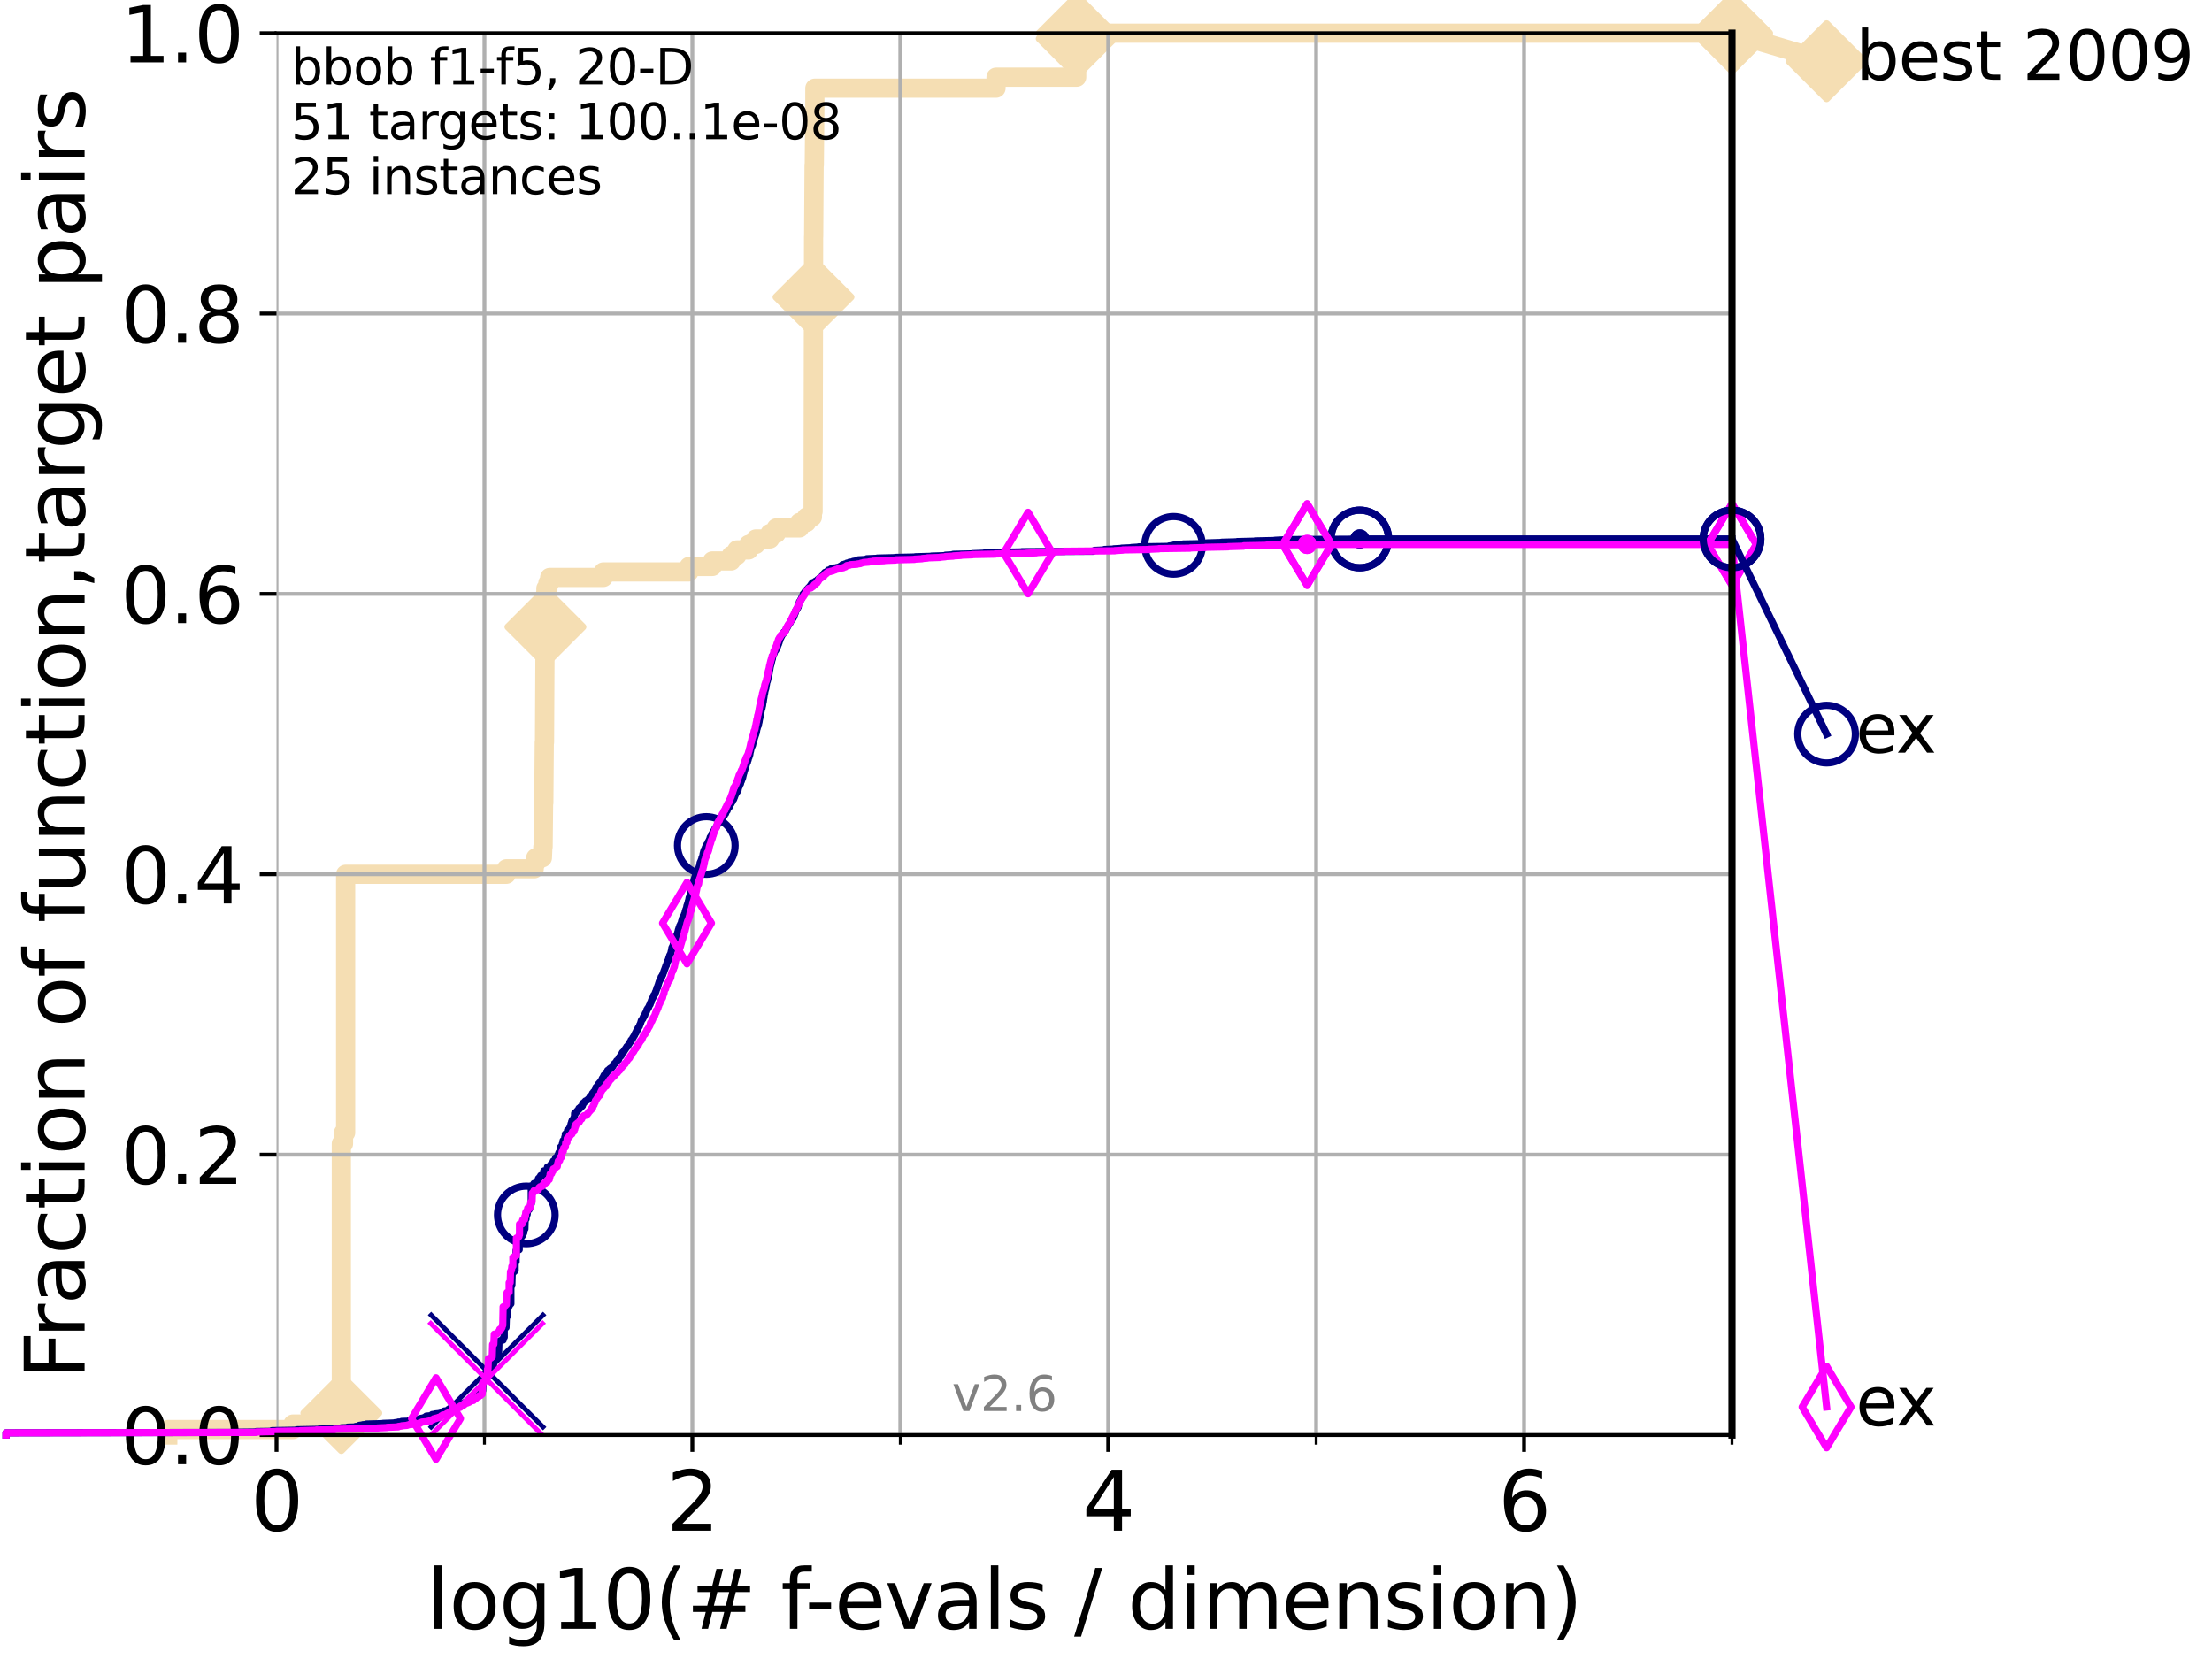 <?xml version="1.0" encoding="utf-8" standalone="no"?>
<!DOCTYPE svg PUBLIC "-//W3C//DTD SVG 1.1//EN"
  "http://www.w3.org/Graphics/SVG/1.1/DTD/svg11.dtd">
<svg xmlns:xlink="http://www.w3.org/1999/xlink" width="460.8pt" height="345.6pt" viewBox="0 0 460.8 345.6" xmlns="http://www.w3.org/2000/svg" version="1.1">
 <defs>
  <style type="text/css">*{stroke-linejoin: round; stroke-linecap: butt}</style>
 </defs>
 <g id="figure_1">
  <g id="patch_1">
   <path d="M 0 345.6 
L 460.8 345.6 
L 460.8 0 
L 0 0 
z
" style="fill: #ffffff"/>
  </g>
  <g id="axes_1">
   <g id="patch_2">
    <path d="M 57.6 298.944 
L 360.806 298.944 
L 360.806 6.912 
L 57.6 6.912 
z
" style="fill: #ffffff"/>
   </g>
   <g id="line2d_1">
    <path d="M 34.951 298.944 
L 34.951 297.799 
L 61.03 297.799 
L 61.03 296.654 
L 69.173 296.654 
L 69.173 295.508 
L 70.163 295.508 
L 70.163 294.363 
L 71.104 294.363 
L 71.104 238.247 
L 71.557 238.247 
L 71.557 235.957 
L 72 235.957 
L 72 182.131 
L 105.485 182.131 
L 105.485 180.986 
L 111.281 180.986 
L 111.281 179.841 
L 111.603 179.841 
L 111.603 178.696 
L 112.989 178.696 
L 113.088 176.405 
L 113.137 176.405 
L 113.235 167.243 
L 113.284 167.243 
L 113.381 154.646 
L 113.43 154.646 
L 113.526 136.322 
L 113.574 136.322 
L 113.622 123.725 
L 113.718 123.725 
L 113.718 122.58 
L 114.142 122.58 
L 114.142 121.434 
L 114.51 121.434 
L 114.51 120.289 
L 125.679 120.289 
L 125.679 119.144 
L 143.531 119.144 
L 143.531 117.999 
L 148.398 117.999 
L 148.398 116.853 
L 152.328 116.853 
L 152.328 115.708 
L 153.519 115.708 
L 153.519 114.563 
L 155.955 114.563 
L 155.955 113.418 
L 157.443 113.418 
L 157.443 112.273 
L 160.391 112.273 
L 160.391 111.127 
L 161.714 111.127 
L 161.714 109.982 
L 166.547 109.982 
L 166.547 108.837 
L 168.021 108.837 
L 168.021 107.692 
L 169.237 107.692 
L 169.237 106.546 
L 169.378 106.546 
L 169.482 49.285 
L 169.499 49.285 
L 169.59 34.397 
L 169.629 34.397 
L 169.738 22.945 
L 169.743 22.945 
L 169.753 18.364 
L 207.487 18.364 
L 207.488 16.074 
L 224.293 16.074 
L 224.294 6.912 
L 360.806 6.912 
L 360.806 6.912 
" style="fill: none; stroke: #f5deb3; stroke-width: 4; stroke-linecap: square"/>
   </g>
   <g id="line2d_2">
    <defs>
     <path id="m19d2abe9f6" d="M -0 7.778 
L 7.778 0 
L 0 -7.778 
L -7.778 -0 
z
" style="stroke: #f5deb3; stroke-width: 1.5; stroke-linejoin: miter"/>
    </defs>
    <g>
     <use xlink:href="#m19d2abe9f6" x="71.104" y="294.363" style="fill: #f5deb3; stroke: #f5deb3; stroke-width: 1.5; stroke-linejoin: miter"/>
     <use xlink:href="#m19d2abe9f6" x="113.622" y="130.596" style="fill: #f5deb3; stroke: #f5deb3; stroke-width: 1.5; stroke-linejoin: miter"/>
     <use xlink:href="#m19d2abe9f6" x="169.467" y="61.883" style="fill: #f5deb3; stroke: #f5deb3; stroke-width: 1.5; stroke-linejoin: miter"/>
     <use xlink:href="#m19d2abe9f6" x="224.294" y="8.057" style="fill: #f5deb3; stroke: #f5deb3; stroke-width: 1.5; stroke-linejoin: miter"/>
     <use xlink:href="#m19d2abe9f6" x="224.294" y="6.912" style="fill: #f5deb3; stroke: #f5deb3; stroke-width: 1.5; stroke-linejoin: miter"/>
     <use xlink:href="#m19d2abe9f6" x="360.806" y="6.912" style="fill: #f5deb3; stroke: #f5deb3; stroke-width: 1.5; stroke-linejoin: miter"/>
    </g>
   </g>
   <g id="line2d_3">
    <path style="fill: none; stroke: #f5deb3; stroke-width: 4; stroke-linecap: square"/>
    <g/>
   </g>
   <g id="line2d_4">
    <path d="M 360.806 6.912 
L 380.515 12.753 
" style="fill: none; stroke: #f5deb3; stroke-width: 4; stroke-linecap: square"/>
    <g>
     <use xlink:href="#m19d2abe9f6" x="360.806" y="6.912" style="fill: #f5deb3; stroke: #f5deb3; stroke-width: 1.5; stroke-linejoin: miter"/>
     <use xlink:href="#m19d2abe9f6" x="380.515" y="12.753" style="fill: #f5deb3; stroke: #f5deb3; stroke-width: 1.5; stroke-linejoin: miter"/>
    </g>
   </g>
   <g id="matplotlib.axis_1">
    <g id="xtick_1">
     <g id="line2d_5">
      <path d="M 57.6 298.944 
L 57.6 6.912 
" clip-path="url(#pdc5969bcba)" style="fill: none; stroke: #b0b0b0; stroke-width: 0.8; stroke-linecap: square"/>
     </g>
     <g id="line2d_6">
      <defs>
       <path id="m5210eac761" d="M 0 0 
L 0 3.5 
" style="stroke: #000000; stroke-width: 0.8"/>
      </defs>
      <g>
       <use xlink:href="#m5210eac761" x="57.6" y="298.944" style="stroke: #000000; stroke-width: 0.8"/>
      </g>
     </g>
     <g id="text_1">
      <!-- 0 -->
      <g transform="translate(52.192 318.861)scale(0.17 -0.17)">
       <defs>
        <path id="DejaVuSans-30" d="M 2034 4250 
Q 1547 4250 1301 3770 
Q 1056 3291 1056 2328 
Q 1056 1369 1301 889 
Q 1547 409 2034 409 
Q 2525 409 2770 889 
Q 3016 1369 3016 2328 
Q 3016 3291 2770 3770 
Q 2525 4250 2034 4250 
z
M 2034 4750 
Q 2819 4750 3233 4129 
Q 3647 3509 3647 2328 
Q 3647 1150 3233 529 
Q 2819 -91 2034 -91 
Q 1250 -91 836 529 
Q 422 1150 422 2328 
Q 422 3509 836 4129 
Q 1250 4750 2034 4750 
z
" transform="scale(0.016)"/>
       </defs>
       <use xlink:href="#DejaVuSans-30"/>
      </g>
     </g>
    </g>
    <g id="xtick_2">
     <g id="line2d_7">
      <path d="M 144.23 298.944 
L 144.23 6.912 
" clip-path="url(#pdc5969bcba)" style="fill: none; stroke: #b0b0b0; stroke-width: 0.8; stroke-linecap: square"/>
     </g>
     <g id="line2d_8">
      <g>
       <use xlink:href="#m5210eac761" x="144.23" y="298.944" style="stroke: #000000; stroke-width: 0.8"/>
      </g>
     </g>
     <g id="text_2">
      <!-- 2 -->
      <g transform="translate(138.822 318.861)scale(0.17 -0.17)">
       <defs>
        <path id="DejaVuSans-32" d="M 1228 531 
L 3431 531 
L 3431 0 
L 469 0 
L 469 531 
Q 828 903 1448 1529 
Q 2069 2156 2228 2338 
Q 2531 2678 2651 2914 
Q 2772 3150 2772 3378 
Q 2772 3750 2511 3984 
Q 2250 4219 1831 4219 
Q 1534 4219 1204 4116 
Q 875 4013 500 3803 
L 500 4441 
Q 881 4594 1212 4672 
Q 1544 4750 1819 4750 
Q 2544 4750 2975 4387 
Q 3406 4025 3406 3419 
Q 3406 3131 3298 2873 
Q 3191 2616 2906 2266 
Q 2828 2175 2409 1742 
Q 1991 1309 1228 531 
z
" transform="scale(0.016)"/>
       </defs>
       <use xlink:href="#DejaVuSans-32"/>
      </g>
     </g>
    </g>
    <g id="xtick_3">
     <g id="line2d_9">
      <path d="M 230.861 298.944 
L 230.861 6.912 
" clip-path="url(#pdc5969bcba)" style="fill: none; stroke: #b0b0b0; stroke-width: 0.8; stroke-linecap: square"/>
     </g>
     <g id="line2d_10">
      <g>
       <use xlink:href="#m5210eac761" x="230.861" y="298.944" style="stroke: #000000; stroke-width: 0.8"/>
      </g>
     </g>
     <g id="text_3">
      <!-- 4 -->
      <g transform="translate(225.453 318.861)scale(0.17 -0.17)">
       <defs>
        <path id="DejaVuSans-34" d="M 2419 4116 
L 825 1625 
L 2419 1625 
L 2419 4116 
z
M 2253 4666 
L 3047 4666 
L 3047 1625 
L 3713 1625 
L 3713 1100 
L 3047 1100 
L 3047 0 
L 2419 0 
L 2419 1100 
L 313 1100 
L 313 1709 
L 2253 4666 
z
" transform="scale(0.016)"/>
       </defs>
       <use xlink:href="#DejaVuSans-34"/>
      </g>
     </g>
    </g>
    <g id="xtick_4">
     <g id="line2d_11">
      <path d="M 317.491 298.944 
L 317.491 6.912 
" clip-path="url(#pdc5969bcba)" style="fill: none; stroke: #b0b0b0; stroke-width: 0.8; stroke-linecap: square"/>
     </g>
     <g id="line2d_12">
      <g>
       <use xlink:href="#m5210eac761" x="317.491" y="298.944" style="stroke: #000000; stroke-width: 0.8"/>
      </g>
     </g>
     <g id="text_4">
      <!-- 6 -->
      <g transform="translate(312.083 318.861)scale(0.17 -0.17)">
       <defs>
        <path id="DejaVuSans-36" d="M 2113 2584 
Q 1688 2584 1439 2293 
Q 1191 2003 1191 1497 
Q 1191 994 1439 701 
Q 1688 409 2113 409 
Q 2538 409 2786 701 
Q 3034 994 3034 1497 
Q 3034 2003 2786 2293 
Q 2538 2584 2113 2584 
z
M 3366 4563 
L 3366 3988 
Q 3128 4100 2886 4159 
Q 2644 4219 2406 4219 
Q 1781 4219 1451 3797 
Q 1122 3375 1075 2522 
Q 1259 2794 1537 2939 
Q 1816 3084 2150 3084 
Q 2853 3084 3261 2657 
Q 3669 2231 3669 1497 
Q 3669 778 3244 343 
Q 2819 -91 2113 -91 
Q 1303 -91 875 529 
Q 447 1150 447 2328 
Q 447 3434 972 4092 
Q 1497 4750 2381 4750 
Q 2619 4750 2861 4703 
Q 3103 4656 3366 4563 
z
" transform="scale(0.016)"/>
       </defs>
       <use xlink:href="#DejaVuSans-36"/>
      </g>
     </g>
    </g>
    <g id="xtick_5">
     <g id="line2d_13">
      <path d="M 100.915 298.944 
L 100.915 6.912 
" clip-path="url(#pdc5969bcba)" style="fill: none; stroke: #b0b0b0; stroke-width: 0.8; stroke-linecap: square"/>
     </g>
     <g id="line2d_14">
      <defs>
       <path id="mefecd4c1df" d="M 0 0 
L 0 2 
" style="stroke: #000000; stroke-width: 0.6"/>
      </defs>
      <g>
       <use xlink:href="#mefecd4c1df" x="100.915" y="298.944" style="stroke: #000000; stroke-width: 0.6"/>
      </g>
     </g>
    </g>
    <g id="xtick_6">
     <g id="line2d_15">
      <path d="M 187.546 298.944 
L 187.546 6.912 
" clip-path="url(#pdc5969bcba)" style="fill: none; stroke: #b0b0b0; stroke-width: 0.8; stroke-linecap: square"/>
     </g>
     <g id="line2d_16">
      <g>
       <use xlink:href="#mefecd4c1df" x="187.546" y="298.944" style="stroke: #000000; stroke-width: 0.6"/>
      </g>
     </g>
    </g>
    <g id="xtick_7">
     <g id="line2d_17">
      <path d="M 274.176 298.944 
L 274.176 6.912 
" clip-path="url(#pdc5969bcba)" style="fill: none; stroke: #b0b0b0; stroke-width: 0.8; stroke-linecap: square"/>
     </g>
     <g id="line2d_18">
      <g>
       <use xlink:href="#mefecd4c1df" x="274.176" y="298.944" style="stroke: #000000; stroke-width: 0.6"/>
      </g>
     </g>
    </g>
    <g id="xtick_8">
     <g id="line2d_19">
      <path d="M 360.806 298.944 
L 360.806 6.912 
" clip-path="url(#pdc5969bcba)" style="fill: none; stroke: #b0b0b0; stroke-width: 0.8; stroke-linecap: square"/>
     </g>
     <g id="line2d_20">
      <g>
       <use xlink:href="#mefecd4c1df" x="360.806" y="298.944" style="stroke: #000000; stroke-width: 0.6"/>
      </g>
     </g>
    </g>
    <g id="text_5">
     <!-- log10(# f-evals / dimension) -->
     <g transform="translate(88.823 339.314)scale(0.17 -0.17)">
      <defs>
       <path id="DejaVuSans-6c" d="M 603 4863 
L 1178 4863 
L 1178 0 
L 603 0 
L 603 4863 
z
" transform="scale(0.016)"/>
       <path id="DejaVuSans-6f" d="M 1959 3097 
Q 1497 3097 1228 2736 
Q 959 2375 959 1747 
Q 959 1119 1226 758 
Q 1494 397 1959 397 
Q 2419 397 2687 759 
Q 2956 1122 2956 1747 
Q 2956 2369 2687 2733 
Q 2419 3097 1959 3097 
z
M 1959 3584 
Q 2709 3584 3137 3096 
Q 3566 2609 3566 1747 
Q 3566 888 3137 398 
Q 2709 -91 1959 -91 
Q 1206 -91 779 398 
Q 353 888 353 1747 
Q 353 2609 779 3096 
Q 1206 3584 1959 3584 
z
" transform="scale(0.016)"/>
       <path id="DejaVuSans-67" d="M 2906 1791 
Q 2906 2416 2648 2759 
Q 2391 3103 1925 3103 
Q 1463 3103 1205 2759 
Q 947 2416 947 1791 
Q 947 1169 1205 825 
Q 1463 481 1925 481 
Q 2391 481 2648 825 
Q 2906 1169 2906 1791 
z
M 3481 434 
Q 3481 -459 3084 -895 
Q 2688 -1331 1869 -1331 
Q 1566 -1331 1297 -1286 
Q 1028 -1241 775 -1147 
L 775 -588 
Q 1028 -725 1275 -790 
Q 1522 -856 1778 -856 
Q 2344 -856 2625 -561 
Q 2906 -266 2906 331 
L 2906 616 
Q 2728 306 2450 153 
Q 2172 0 1784 0 
Q 1141 0 747 490 
Q 353 981 353 1791 
Q 353 2603 747 3093 
Q 1141 3584 1784 3584 
Q 2172 3584 2450 3431 
Q 2728 3278 2906 2969 
L 2906 3500 
L 3481 3500 
L 3481 434 
z
" transform="scale(0.016)"/>
       <path id="DejaVuSans-31" d="M 794 531 
L 1825 531 
L 1825 4091 
L 703 3866 
L 703 4441 
L 1819 4666 
L 2450 4666 
L 2450 531 
L 3481 531 
L 3481 0 
L 794 0 
L 794 531 
z
" transform="scale(0.016)"/>
       <path id="DejaVuSans-28" d="M 1984 4856 
Q 1566 4138 1362 3434 
Q 1159 2731 1159 2009 
Q 1159 1288 1364 580 
Q 1569 -128 1984 -844 
L 1484 -844 
Q 1016 -109 783 600 
Q 550 1309 550 2009 
Q 550 2706 781 3412 
Q 1013 4119 1484 4856 
L 1984 4856 
z
" transform="scale(0.016)"/>
       <path id="DejaVuSans-23" d="M 3272 2816 
L 2363 2816 
L 2100 1772 
L 3016 1772 
L 3272 2816 
z
M 2803 4594 
L 2478 3297 
L 3391 3297 
L 3719 4594 
L 4219 4594 
L 3897 3297 
L 4872 3297 
L 4872 2816 
L 3775 2816 
L 3519 1772 
L 4513 1772 
L 4513 1294 
L 3397 1294 
L 3072 0 
L 2572 0 
L 2894 1294 
L 1978 1294 
L 1656 0 
L 1153 0 
L 1478 1294 
L 494 1294 
L 494 1772 
L 1594 1772 
L 1856 2816 
L 850 2816 
L 850 3297 
L 1978 3297 
L 2297 4594 
L 2803 4594 
z
" transform="scale(0.016)"/>
       <path id="DejaVuSans-20" transform="scale(0.016)"/>
       <path id="DejaVuSans-66" d="M 2375 4863 
L 2375 4384 
L 1825 4384 
Q 1516 4384 1395 4259 
Q 1275 4134 1275 3809 
L 1275 3500 
L 2222 3500 
L 2222 3053 
L 1275 3053 
L 1275 0 
L 697 0 
L 697 3053 
L 147 3053 
L 147 3500 
L 697 3500 
L 697 3744 
Q 697 4328 969 4595 
Q 1241 4863 1831 4863 
L 2375 4863 
z
" transform="scale(0.016)"/>
       <path id="DejaVuSans-2d" d="M 313 2009 
L 1997 2009 
L 1997 1497 
L 313 1497 
L 313 2009 
z
" transform="scale(0.016)"/>
       <path id="DejaVuSans-65" d="M 3597 1894 
L 3597 1613 
L 953 1613 
Q 991 1019 1311 708 
Q 1631 397 2203 397 
Q 2534 397 2845 478 
Q 3156 559 3463 722 
L 3463 178 
Q 3153 47 2828 -22 
Q 2503 -91 2169 -91 
Q 1331 -91 842 396 
Q 353 884 353 1716 
Q 353 2575 817 3079 
Q 1281 3584 2069 3584 
Q 2775 3584 3186 3129 
Q 3597 2675 3597 1894 
z
M 3022 2063 
Q 3016 2534 2758 2815 
Q 2500 3097 2075 3097 
Q 1594 3097 1305 2825 
Q 1016 2553 972 2059 
L 3022 2063 
z
" transform="scale(0.016)"/>
       <path id="DejaVuSans-76" d="M 191 3500 
L 800 3500 
L 1894 563 
L 2988 3500 
L 3597 3500 
L 2284 0 
L 1503 0 
L 191 3500 
z
" transform="scale(0.016)"/>
       <path id="DejaVuSans-61" d="M 2194 1759 
Q 1497 1759 1228 1600 
Q 959 1441 959 1056 
Q 959 750 1161 570 
Q 1363 391 1709 391 
Q 2188 391 2477 730 
Q 2766 1069 2766 1631 
L 2766 1759 
L 2194 1759 
z
M 3341 1997 
L 3341 0 
L 2766 0 
L 2766 531 
Q 2569 213 2275 61 
Q 1981 -91 1556 -91 
Q 1019 -91 701 211 
Q 384 513 384 1019 
Q 384 1609 779 1909 
Q 1175 2209 1959 2209 
L 2766 2209 
L 2766 2266 
Q 2766 2663 2505 2880 
Q 2244 3097 1772 3097 
Q 1472 3097 1187 3025 
Q 903 2953 641 2809 
L 641 3341 
Q 956 3463 1253 3523 
Q 1550 3584 1831 3584 
Q 2591 3584 2966 3190 
Q 3341 2797 3341 1997 
z
" transform="scale(0.016)"/>
       <path id="DejaVuSans-73" d="M 2834 3397 
L 2834 2853 
Q 2591 2978 2328 3040 
Q 2066 3103 1784 3103 
Q 1356 3103 1142 2972 
Q 928 2841 928 2578 
Q 928 2378 1081 2264 
Q 1234 2150 1697 2047 
L 1894 2003 
Q 2506 1872 2764 1633 
Q 3022 1394 3022 966 
Q 3022 478 2636 193 
Q 2250 -91 1575 -91 
Q 1294 -91 989 -36 
Q 684 19 347 128 
L 347 722 
Q 666 556 975 473 
Q 1284 391 1588 391 
Q 1994 391 2212 530 
Q 2431 669 2431 922 
Q 2431 1156 2273 1281 
Q 2116 1406 1581 1522 
L 1381 1569 
Q 847 1681 609 1914 
Q 372 2147 372 2553 
Q 372 3047 722 3315 
Q 1072 3584 1716 3584 
Q 2034 3584 2315 3537 
Q 2597 3491 2834 3397 
z
" transform="scale(0.016)"/>
       <path id="DejaVuSans-2f" d="M 1625 4666 
L 2156 4666 
L 531 -594 
L 0 -594 
L 1625 4666 
z
" transform="scale(0.016)"/>
       <path id="DejaVuSans-64" d="M 2906 2969 
L 2906 4863 
L 3481 4863 
L 3481 0 
L 2906 0 
L 2906 525 
Q 2725 213 2448 61 
Q 2172 -91 1784 -91 
Q 1150 -91 751 415 
Q 353 922 353 1747 
Q 353 2572 751 3078 
Q 1150 3584 1784 3584 
Q 2172 3584 2448 3432 
Q 2725 3281 2906 2969 
z
M 947 1747 
Q 947 1113 1208 752 
Q 1469 391 1925 391 
Q 2381 391 2643 752 
Q 2906 1113 2906 1747 
Q 2906 2381 2643 2742 
Q 2381 3103 1925 3103 
Q 1469 3103 1208 2742 
Q 947 2381 947 1747 
z
" transform="scale(0.016)"/>
       <path id="DejaVuSans-69" d="M 603 3500 
L 1178 3500 
L 1178 0 
L 603 0 
L 603 3500 
z
M 603 4863 
L 1178 4863 
L 1178 4134 
L 603 4134 
L 603 4863 
z
" transform="scale(0.016)"/>
       <path id="DejaVuSans-6d" d="M 3328 2828 
Q 3544 3216 3844 3400 
Q 4144 3584 4550 3584 
Q 5097 3584 5394 3201 
Q 5691 2819 5691 2113 
L 5691 0 
L 5113 0 
L 5113 2094 
Q 5113 2597 4934 2840 
Q 4756 3084 4391 3084 
Q 3944 3084 3684 2787 
Q 3425 2491 3425 1978 
L 3425 0 
L 2847 0 
L 2847 2094 
Q 2847 2600 2669 2842 
Q 2491 3084 2119 3084 
Q 1678 3084 1418 2786 
Q 1159 2488 1159 1978 
L 1159 0 
L 581 0 
L 581 3500 
L 1159 3500 
L 1159 2956 
Q 1356 3278 1631 3431 
Q 1906 3584 2284 3584 
Q 2666 3584 2933 3390 
Q 3200 3197 3328 2828 
z
" transform="scale(0.016)"/>
       <path id="DejaVuSans-6e" d="M 3513 2113 
L 3513 0 
L 2938 0 
L 2938 2094 
Q 2938 2591 2744 2837 
Q 2550 3084 2163 3084 
Q 1697 3084 1428 2787 
Q 1159 2491 1159 1978 
L 1159 0 
L 581 0 
L 581 3500 
L 1159 3500 
L 1159 2956 
Q 1366 3272 1645 3428 
Q 1925 3584 2291 3584 
Q 2894 3584 3203 3211 
Q 3513 2838 3513 2113 
z
" transform="scale(0.016)"/>
       <path id="DejaVuSans-29" d="M 513 4856 
L 1013 4856 
Q 1481 4119 1714 3412 
Q 1947 2706 1947 2009 
Q 1947 1309 1714 600 
Q 1481 -109 1013 -844 
L 513 -844 
Q 928 -128 1133 580 
Q 1338 1288 1338 2009 
Q 1338 2731 1133 3434 
Q 928 4138 513 4856 
z
" transform="scale(0.016)"/>
      </defs>
      <use xlink:href="#DejaVuSans-6c"/>
      <use xlink:href="#DejaVuSans-6f" x="27.783"/>
      <use xlink:href="#DejaVuSans-67" x="88.965"/>
      <use xlink:href="#DejaVuSans-31" x="152.441"/>
      <use xlink:href="#DejaVuSans-30" x="216.064"/>
      <use xlink:href="#DejaVuSans-28" x="279.688"/>
      <use xlink:href="#DejaVuSans-23" x="318.701"/>
      <use xlink:href="#DejaVuSans-20" x="402.49"/>
      <use xlink:href="#DejaVuSans-66" x="434.277"/>
      <use xlink:href="#DejaVuSans-2d" x="463.982"/>
      <use xlink:href="#DejaVuSans-65" x="500.066"/>
      <use xlink:href="#DejaVuSans-76" x="561.59"/>
      <use xlink:href="#DejaVuSans-61" x="620.77"/>
      <use xlink:href="#DejaVuSans-6c" x="682.049"/>
      <use xlink:href="#DejaVuSans-73" x="709.832"/>
      <use xlink:href="#DejaVuSans-20" x="761.932"/>
      <use xlink:href="#DejaVuSans-2f" x="793.719"/>
      <use xlink:href="#DejaVuSans-20" x="827.41"/>
      <use xlink:href="#DejaVuSans-64" x="859.197"/>
      <use xlink:href="#DejaVuSans-69" x="922.674"/>
      <use xlink:href="#DejaVuSans-6d" x="950.457"/>
      <use xlink:href="#DejaVuSans-65" x="1047.869"/>
      <use xlink:href="#DejaVuSans-6e" x="1109.393"/>
      <use xlink:href="#DejaVuSans-73" x="1172.771"/>
      <use xlink:href="#DejaVuSans-69" x="1224.871"/>
      <use xlink:href="#DejaVuSans-6f" x="1252.654"/>
      <use xlink:href="#DejaVuSans-6e" x="1313.836"/>
      <use xlink:href="#DejaVuSans-29" x="1377.215"/>
     </g>
    </g>
   </g>
   <g id="matplotlib.axis_2">
    <g id="ytick_1">
     <g id="line2d_21">
      <path d="M 57.6 298.944 
L 360.806 298.944 
" clip-path="url(#pdc5969bcba)" style="fill: none; stroke: #b0b0b0; stroke-width: 0.8; stroke-linecap: square"/>
     </g>
     <g id="line2d_22">
      <defs>
       <path id="mbcc7c1c3dc" d="M 0 0 
L -3.5 0 
" style="stroke: #000000; stroke-width: 0.8"/>
      </defs>
      <g>
       <use xlink:href="#mbcc7c1c3dc" x="57.6" y="298.944" style="stroke: #000000; stroke-width: 0.8"/>
      </g>
     </g>
     <g id="text_6">
      <!-- 0.0 -->
      <g transform="translate(25.155 305.023)scale(0.16 -0.16)">
       <defs>
        <path id="DejaVuSans-2e" d="M 684 794 
L 1344 794 
L 1344 0 
L 684 0 
L 684 794 
z
" transform="scale(0.016)"/>
       </defs>
       <use xlink:href="#DejaVuSans-30"/>
       <use xlink:href="#DejaVuSans-2e" x="63.623"/>
       <use xlink:href="#DejaVuSans-30" x="95.41"/>
      </g>
     </g>
    </g>
    <g id="ytick_2">
     <g id="line2d_23">
      <path d="M 57.6 240.538 
L 360.806 240.538 
" clip-path="url(#pdc5969bcba)" style="fill: none; stroke: #b0b0b0; stroke-width: 0.8; stroke-linecap: square"/>
     </g>
     <g id="line2d_24">
      <g>
       <use xlink:href="#mbcc7c1c3dc" x="57.6" y="240.538" style="stroke: #000000; stroke-width: 0.8"/>
      </g>
     </g>
     <g id="text_7">
      <!-- 0.2 -->
      <g transform="translate(25.155 246.616)scale(0.16 -0.16)">
       <use xlink:href="#DejaVuSans-30"/>
       <use xlink:href="#DejaVuSans-2e" x="63.623"/>
       <use xlink:href="#DejaVuSans-32" x="95.41"/>
      </g>
     </g>
    </g>
    <g id="ytick_3">
     <g id="line2d_25">
      <path d="M 57.6 182.131 
L 360.806 182.131 
" clip-path="url(#pdc5969bcba)" style="fill: none; stroke: #b0b0b0; stroke-width: 0.8; stroke-linecap: square"/>
     </g>
     <g id="line2d_26">
      <g>
       <use xlink:href="#mbcc7c1c3dc" x="57.6" y="182.131" style="stroke: #000000; stroke-width: 0.8"/>
      </g>
     </g>
     <g id="text_8">
      <!-- 0.4 -->
      <g transform="translate(25.155 188.21)scale(0.16 -0.16)">
       <use xlink:href="#DejaVuSans-30"/>
       <use xlink:href="#DejaVuSans-2e" x="63.623"/>
       <use xlink:href="#DejaVuSans-34" x="95.41"/>
      </g>
     </g>
    </g>
    <g id="ytick_4">
     <g id="line2d_27">
      <path d="M 57.6 123.725 
L 360.806 123.725 
" clip-path="url(#pdc5969bcba)" style="fill: none; stroke: #b0b0b0; stroke-width: 0.8; stroke-linecap: square"/>
     </g>
     <g id="line2d_28">
      <g>
       <use xlink:href="#mbcc7c1c3dc" x="57.6" y="123.725" style="stroke: #000000; stroke-width: 0.8"/>
      </g>
     </g>
     <g id="text_9">
      <!-- 0.6 -->
      <g transform="translate(25.155 129.804)scale(0.16 -0.16)">
       <use xlink:href="#DejaVuSans-30"/>
       <use xlink:href="#DejaVuSans-2e" x="63.623"/>
       <use xlink:href="#DejaVuSans-36" x="95.41"/>
      </g>
     </g>
    </g>
    <g id="ytick_5">
     <g id="line2d_29">
      <path d="M 57.6 65.318 
L 360.806 65.318 
" clip-path="url(#pdc5969bcba)" style="fill: none; stroke: #b0b0b0; stroke-width: 0.8; stroke-linecap: square"/>
     </g>
     <g id="line2d_30">
      <g>
       <use xlink:href="#mbcc7c1c3dc" x="57.6" y="65.318" style="stroke: #000000; stroke-width: 0.8"/>
      </g>
     </g>
     <g id="text_10">
      <!-- 0.8 -->
      <g transform="translate(25.155 71.397)scale(0.16 -0.16)">
       <defs>
        <path id="DejaVuSans-38" d="M 2034 2216 
Q 1584 2216 1326 1975 
Q 1069 1734 1069 1313 
Q 1069 891 1326 650 
Q 1584 409 2034 409 
Q 2484 409 2743 651 
Q 3003 894 3003 1313 
Q 3003 1734 2745 1975 
Q 2488 2216 2034 2216 
z
M 1403 2484 
Q 997 2584 770 2862 
Q 544 3141 544 3541 
Q 544 4100 942 4425 
Q 1341 4750 2034 4750 
Q 2731 4750 3128 4425 
Q 3525 4100 3525 3541 
Q 3525 3141 3298 2862 
Q 3072 2584 2669 2484 
Q 3125 2378 3379 2068 
Q 3634 1759 3634 1313 
Q 3634 634 3220 271 
Q 2806 -91 2034 -91 
Q 1263 -91 848 271 
Q 434 634 434 1313 
Q 434 1759 690 2068 
Q 947 2378 1403 2484 
z
M 1172 3481 
Q 1172 3119 1398 2916 
Q 1625 2713 2034 2713 
Q 2441 2713 2670 2916 
Q 2900 3119 2900 3481 
Q 2900 3844 2670 4047 
Q 2441 4250 2034 4250 
Q 1625 4250 1398 4047 
Q 1172 3844 1172 3481 
z
" transform="scale(0.016)"/>
       </defs>
       <use xlink:href="#DejaVuSans-30"/>
       <use xlink:href="#DejaVuSans-2e" x="63.623"/>
       <use xlink:href="#DejaVuSans-38" x="95.41"/>
      </g>
     </g>
    </g>
    <g id="ytick_6">
     <g id="line2d_31">
      <path d="M 57.6 6.912 
L 360.806 6.912 
" clip-path="url(#pdc5969bcba)" style="fill: none; stroke: #b0b0b0; stroke-width: 0.8; stroke-linecap: square"/>
     </g>
     <g id="line2d_32">
      <g>
       <use xlink:href="#mbcc7c1c3dc" x="57.6" y="6.912" style="stroke: #000000; stroke-width: 0.8"/>
      </g>
     </g>
     <g id="text_11">
      <!-- 1.0 -->
      <g transform="translate(25.155 12.991)scale(0.16 -0.16)">
       <use xlink:href="#DejaVuSans-31"/>
       <use xlink:href="#DejaVuSans-2e" x="63.623"/>
       <use xlink:href="#DejaVuSans-30" x="95.41"/>
      </g>
     </g>
    </g>
    <g id="text_12">
     <!-- Fraction of function,target pairs -->
     <g transform="translate(17.62 287.313)rotate(-90)scale(0.17 -0.17)">
      <defs>
       <path id="DejaVuSans-46" d="M 628 4666 
L 3309 4666 
L 3309 4134 
L 1259 4134 
L 1259 2759 
L 3109 2759 
L 3109 2228 
L 1259 2228 
L 1259 0 
L 628 0 
L 628 4666 
z
" transform="scale(0.016)"/>
       <path id="DejaVuSans-72" d="M 2631 2963 
Q 2534 3019 2420 3045 
Q 2306 3072 2169 3072 
Q 1681 3072 1420 2755 
Q 1159 2438 1159 1844 
L 1159 0 
L 581 0 
L 581 3500 
L 1159 3500 
L 1159 2956 
Q 1341 3275 1631 3429 
Q 1922 3584 2338 3584 
Q 2397 3584 2469 3576 
Q 2541 3569 2628 3553 
L 2631 2963 
z
" transform="scale(0.016)"/>
       <path id="DejaVuSans-63" d="M 3122 3366 
L 3122 2828 
Q 2878 2963 2633 3030 
Q 2388 3097 2138 3097 
Q 1578 3097 1268 2742 
Q 959 2388 959 1747 
Q 959 1106 1268 751 
Q 1578 397 2138 397 
Q 2388 397 2633 464 
Q 2878 531 3122 666 
L 3122 134 
Q 2881 22 2623 -34 
Q 2366 -91 2075 -91 
Q 1284 -91 818 406 
Q 353 903 353 1747 
Q 353 2603 823 3093 
Q 1294 3584 2113 3584 
Q 2378 3584 2631 3529 
Q 2884 3475 3122 3366 
z
" transform="scale(0.016)"/>
       <path id="DejaVuSans-74" d="M 1172 4494 
L 1172 3500 
L 2356 3500 
L 2356 3053 
L 1172 3053 
L 1172 1153 
Q 1172 725 1289 603 
Q 1406 481 1766 481 
L 2356 481 
L 2356 0 
L 1766 0 
Q 1100 0 847 248 
Q 594 497 594 1153 
L 594 3053 
L 172 3053 
L 172 3500 
L 594 3500 
L 594 4494 
L 1172 4494 
z
" transform="scale(0.016)"/>
       <path id="DejaVuSans-75" d="M 544 1381 
L 544 3500 
L 1119 3500 
L 1119 1403 
Q 1119 906 1312 657 
Q 1506 409 1894 409 
Q 2359 409 2629 706 
Q 2900 1003 2900 1516 
L 2900 3500 
L 3475 3500 
L 3475 0 
L 2900 0 
L 2900 538 
Q 2691 219 2414 64 
Q 2138 -91 1772 -91 
Q 1169 -91 856 284 
Q 544 659 544 1381 
z
M 1991 3584 
L 1991 3584 
z
" transform="scale(0.016)"/>
       <path id="DejaVuSans-2c" d="M 750 794 
L 1409 794 
L 1409 256 
L 897 -744 
L 494 -744 
L 750 256 
L 750 794 
z
" transform="scale(0.016)"/>
       <path id="DejaVuSans-70" d="M 1159 525 
L 1159 -1331 
L 581 -1331 
L 581 3500 
L 1159 3500 
L 1159 2969 
Q 1341 3281 1617 3432 
Q 1894 3584 2278 3584 
Q 2916 3584 3314 3078 
Q 3713 2572 3713 1747 
Q 3713 922 3314 415 
Q 2916 -91 2278 -91 
Q 1894 -91 1617 61 
Q 1341 213 1159 525 
z
M 3116 1747 
Q 3116 2381 2855 2742 
Q 2594 3103 2138 3103 
Q 1681 3103 1420 2742 
Q 1159 2381 1159 1747 
Q 1159 1113 1420 752 
Q 1681 391 2138 391 
Q 2594 391 2855 752 
Q 3116 1113 3116 1747 
z
" transform="scale(0.016)"/>
      </defs>
      <use xlink:href="#DejaVuSans-46"/>
      <use xlink:href="#DejaVuSans-72" x="50.27"/>
      <use xlink:href="#DejaVuSans-61" x="91.383"/>
      <use xlink:href="#DejaVuSans-63" x="152.662"/>
      <use xlink:href="#DejaVuSans-74" x="207.643"/>
      <use xlink:href="#DejaVuSans-69" x="246.852"/>
      <use xlink:href="#DejaVuSans-6f" x="274.635"/>
      <use xlink:href="#DejaVuSans-6e" x="335.816"/>
      <use xlink:href="#DejaVuSans-20" x="399.195"/>
      <use xlink:href="#DejaVuSans-6f" x="430.982"/>
      <use xlink:href="#DejaVuSans-66" x="492.164"/>
      <use xlink:href="#DejaVuSans-20" x="527.369"/>
      <use xlink:href="#DejaVuSans-66" x="559.156"/>
      <use xlink:href="#DejaVuSans-75" x="594.361"/>
      <use xlink:href="#DejaVuSans-6e" x="657.74"/>
      <use xlink:href="#DejaVuSans-63" x="721.119"/>
      <use xlink:href="#DejaVuSans-74" x="776.1"/>
      <use xlink:href="#DejaVuSans-69" x="815.309"/>
      <use xlink:href="#DejaVuSans-6f" x="843.092"/>
      <use xlink:href="#DejaVuSans-6e" x="904.273"/>
      <use xlink:href="#DejaVuSans-2c" x="967.652"/>
      <use xlink:href="#DejaVuSans-74" x="999.439"/>
      <use xlink:href="#DejaVuSans-61" x="1038.648"/>
      <use xlink:href="#DejaVuSans-72" x="1099.928"/>
      <use xlink:href="#DejaVuSans-67" x="1139.291"/>
      <use xlink:href="#DejaVuSans-65" x="1202.768"/>
      <use xlink:href="#DejaVuSans-74" x="1264.291"/>
      <use xlink:href="#DejaVuSans-20" x="1303.5"/>
      <use xlink:href="#DejaVuSans-70" x="1335.287"/>
      <use xlink:href="#DejaVuSans-61" x="1398.764"/>
      <use xlink:href="#DejaVuSans-69" x="1460.043"/>
      <use xlink:href="#DejaVuSans-72" x="1487.826"/>
      <use xlink:href="#DejaVuSans-73" x="1528.939"/>
     </g>
    </g>
   </g>
   <g id="line2d_33">
    <defs>
     <path id="m410fdea10c" d="M 0 1.5 
C 0.398 1.5 0.779 1.342 1.061 1.061 
C 1.342 0.779 1.5 0.398 1.5 0 
C 1.5 -0.398 1.342 -0.779 1.061 -1.061 
C 0.779 -1.342 0.398 -1.5 0 -1.5 
C -0.398 -1.5 -0.779 -1.342 -1.061 -1.061 
C -1.342 -0.779 -1.5 -0.398 -1.5 0 
C -1.5 0.398 -1.342 0.779 -1.061 1.061 
C -0.779 1.342 -0.398 1.5 0 1.5 
z
" style="stroke: #f5deb3"/>
    </defs>
    <g>
     <use xlink:href="#m410fdea10c" x="224.294" y="6.912" style="fill: #f5deb3; stroke: #f5deb3"/>
     <use xlink:href="#m410fdea10c" x="224.294" y="6.912" style="fill: #f5deb3; stroke: #f5deb3"/>
    </g>
   </g>
   <g id="line2d_34">
    <defs>
     <path id="m7adfbffe6e" d="M 0 1.5 
C 0.398 1.5 0.779 1.342 1.061 1.061 
C 1.342 0.779 1.5 0.398 1.5 0 
C 1.5 -0.398 1.342 -0.779 1.061 -1.061 
C 0.779 -1.342 0.398 -1.5 0 -1.5 
C -0.398 -1.5 -0.779 -1.342 -1.061 -1.061 
C -1.342 -0.779 -1.5 -0.398 -1.5 0 
C -1.5 0.398 -1.342 0.779 -1.061 1.061 
C -0.779 1.342 -0.398 1.5 0 1.5 
z
" style="stroke: #000080"/>
    </defs>
    <g>
     <use xlink:href="#m7adfbffe6e" x="283.266" y="112.273" style="fill: #000080; stroke: #000080"/>
     <use xlink:href="#m7adfbffe6e" x="283.266" y="112.273" style="fill: #000080; stroke: #000080"/>
    </g>
   </g>
   <g id="line2d_35">
    <path d="M 1.246 298.944 
L 1.246 298.486 
L 49.496 298.394 
L 49.496 298.348 
L 53.402 298.303 
L 53.402 298.211 
L 56.635 298.165 
L 56.635 298.028 
L 61.798 297.936 
L 61.798 297.845 
L 66.441 297.753 
L 66.441 297.707 
L 70.639 297.616 
L 70.639 297.57 
L 71.104 297.57 
L 71.104 297.432 
L 72.432 297.386 
L 72.432 297.295 
L 74.069 297.249 
L 74.069 297.157 
L 74.837 297.112 
L 74.837 296.928 
L 75.575 296.837 
L 75.575 296.791 
L 76.285 296.745 
L 76.285 296.654 
L 79.772 296.562 
L 79.772 296.516 
L 82.212 296.425 
L 82.212 296.379 
L 82.959 296.287 
L 82.959 296.241 
L 83.678 296.241 
L 83.678 296.104 
L 85.256 296.058 
L 85.256 295.921 
L 85.894 295.829 
L 85.894 295.783 
L 86.712 295.692 
L 86.712 295.646 
L 87.687 295.554 
L 87.687 295.463 
L 88.249 295.371 
L 88.249 295.325 
L 88.614 295.233 
L 88.614 295.142 
L 88.794 295.142 
L 88.794 295.004 
L 89.839 294.913 
L 89.839 294.867 
L 90.008 294.867 
L 90.008 294.684 
L 90.668 294.592 
L 90.668 294.546 
L 91.617 294.455 
L 91.617 294.409 
L 92.224 294.317 
L 92.224 294.088 
L 92.52 293.997 
L 92.52 293.951 
L 93.382 293.859 
L 93.382 293.63 
L 93.66 293.63 
L 93.66 293.447 
L 94.736 293.355 
L 94.736 293.31 
L 94.995 293.31 
L 94.995 293.08 
L 95.251 293.08 
L 95.251 292.897 
L 95.503 292.806 
L 95.503 292.714 
L 95.876 292.622 
L 95.876 292.531 
L 96.12 292.485 
L 96.12 292.393 
L 96.718 292.302 
L 96.718 292.21 
L 96.951 292.164 
L 96.951 292.073 
L 97.182 292.073 
L 97.182 291.935 
L 97.858 291.844 
L 97.968 291.706 
L 98.187 291.615 
L 98.295 291.431 
L 98.51 291.34 
L 98.617 291.202 
L 98.828 291.111 
L 98.933 290.882 
L 99.141 290.79 
L 99.244 290.607 
L 99.347 290.607 
L 99.449 290.286 
L 100.049 290.24 
L 100.147 290.103 
L 100.342 290.057 
L 100.342 289.691 
L 100.535 289.691 
L 100.631 287.309 
L 100.726 287.309 
L 100.821 286.942 
L 100.915 286.942 
L 100.915 286.347 
L 101.195 286.255 
L 101.288 286.072 
L 101.38 286.072 
L 101.471 285.614 
L 101.833 285.522 
L 101.922 285.339 
L 102.188 285.247 
L 102.188 285.11 
L 102.363 285.11 
L 102.363 284.972 
L 102.536 284.972 
L 102.536 284.743 
L 102.793 284.743 
L 102.878 282.728 
L 103.131 282.682 
L 103.131 282.315 
L 103.462 282.224 
L 103.462 282.086 
L 103.626 282.086 
L 103.626 281.766 
L 103.869 281.72 
L 103.949 279.475 
L 104.108 279.384 
L 104.188 279.292 
L 104.501 279.246 
L 104.501 279.155 
L 104.809 279.155 
L 104.886 278.651 
L 105.037 278.559 
L 105.037 276.543 
L 105.411 276.543 
L 105.485 274.299 
L 105.705 274.207 
L 105.778 272.192 
L 106.066 272.1 
L 106.138 271.779 
L 106.28 271.733 
L 106.35 271.596 
L 106.421 271.596 
L 106.421 267.794 
L 106.63 267.794 
L 106.699 265.32 
L 106.837 265.229 
L 106.906 264.954 
L 107.177 264.862 
L 107.177 264.679 
L 107.312 264.679 
L 107.312 262.892 
L 107.512 262.847 
L 107.512 260.51 
L 107.905 260.464 
L 107.97 260.327 
L 108.163 260.327 
L 108.163 258.357 
L 108.29 258.357 
L 108.354 258.128 
L 108.48 258.082 
L 108.543 257.487 
L 108.792 257.487 
L 108.854 256.937 
L 109.099 256.846 
L 109.159 256.067 
L 109.341 256.021 
L 109.401 254.005 
L 109.58 253.96 
L 109.639 253.089 
L 109.815 252.998 
L 109.874 252.173 
L 110.048 252.081 
L 110.048 252.036 
L 110.221 251.99 
L 110.278 251.761 
L 110.392 251.715 
L 110.392 251.44 
L 110.562 251.394 
L 110.562 250.799 
L 110.675 250.799 
L 110.675 247.042 
L 111.117 246.951 
L 111.226 246.539 
L 111.603 246.447 
L 111.709 246.264 
L 111.815 246.172 
L 111.92 245.989 
L 112.077 245.897 
L 112.18 245.485 
L 112.335 245.485 
L 112.437 245.21 
L 112.589 245.164 
L 112.64 244.889 
L 113.039 244.844 
L 113.088 244.66 
L 113.284 244.615 
L 113.284 243.927 
L 113.765 243.882 
L 113.86 243.744 
L 113.954 243.698 
L 114.048 243.103 
L 114.373 243.011 
L 114.465 242.92 
L 114.737 242.828 
L 114.782 242.553 
L 114.917 242.553 
L 114.962 242.37 
L 115.051 242.37 
L 115.051 242.278 
L 115.139 242.187 
L 115.183 242.187 
L 115.271 241.866 
L 115.619 241.82 
L 115.619 241.637 
L 115.747 241.637 
L 115.747 241.179 
L 116.002 241.133 
L 116.086 240.996 
L 116.17 240.904 
L 116.253 240.538 
L 116.378 240.492 
L 116.419 240.125 
L 116.584 240.08 
L 116.665 239.621 
L 116.787 239.621 
L 116.787 238.934 
L 117.068 238.843 
L 117.147 238.247 
L 117.266 238.156 
L 117.306 237.606 
L 117.54 237.514 
L 117.618 237.194 
L 117.656 237.194 
L 117.656 236.873 
L 117.772 236.873 
L 117.772 236.232 
L 118.039 236.14 
L 118.077 236.003 
L 118.152 236.003 
L 118.227 235.453 
L 118.376 235.407 
L 118.451 235.27 
L 118.561 235.178 
L 118.672 234.949 
L 118.708 234.949 
L 118.781 234.628 
L 118.89 234.582 
L 118.962 234.079 
L 119.034 234.079 
L 119.034 234.033 
L 119.106 233.62 
L 119.177 233.62 
L 119.213 233.346 
L 119.46 233.254 
L 119.53 232.888 
L 119.669 232.796 
L 119.704 231.926 
L 119.945 231.88 
L 120.013 231.696 
L 120.115 231.651 
L 120.183 231.467 
L 120.351 231.376 
L 120.451 231.193 
L 120.617 231.101 
L 120.617 230.872 
L 120.879 230.826 
L 120.944 230.597 
L 121.202 230.505 
L 121.266 230.368 
L 121.329 230.368 
L 121.393 229.864 
L 121.644 229.772 
L 121.738 229.589 
L 121.893 229.498 
L 121.954 229.36 
L 122.199 229.269 
L 122.289 229.177 
L 122.47 229.085 
L 122.5 228.994 
L 122.737 228.902 
L 122.796 228.673 
L 122.884 228.581 
L 122.971 228.352 
L 123.145 228.307 
L 123.232 228.169 
L 123.375 228.078 
L 123.432 227.757 
L 123.63 227.711 
L 123.686 227.436 
L 123.909 227.345 
L 124.019 226.978 
L 124.047 226.978 
L 124.156 226.52 
L 124.293 226.428 
L 124.374 226.291 
L 124.589 226.199 
L 124.695 225.787 
L 124.801 225.696 
L 124.907 225.558 
L 124.985 225.466 
L 125.09 225.375 
L 125.168 225.375 
L 125.271 225.054 
L 125.374 225.008 
L 125.476 224.642 
L 125.578 224.596 
L 125.679 224.321 
L 125.729 224.321 
L 125.729 224.275 
L 125.83 224.001 
L 126.053 223.909 
L 126.053 223.817 
L 126.226 223.726 
L 126.275 223.451 
L 126.421 223.405 
L 126.517 223.222 
L 126.565 223.222 
L 126.589 222.993 
L 126.899 222.901 
L 126.97 222.672 
L 127.157 222.58 
L 127.157 222.535 
L 127.458 222.443 
L 127.527 222.26 
L 127.663 222.168 
L 127.686 221.939 
L 127.822 221.893 
L 127.844 221.71 
L 128.023 221.619 
L 128.045 221.527 
L 128.222 221.481 
L 128.332 221.252 
L 128.376 221.206 
L 128.485 220.977 
L 128.701 220.886 
L 128.765 220.794 
L 128.872 220.748 
L 128.957 220.382 
L 129.062 220.29 
L 129.104 220.153 
L 129.293 220.061 
L 129.376 219.924 
L 129.438 219.878 
L 129.541 219.511 
L 129.582 219.42 
L 129.684 219.236 
L 129.866 219.191 
L 129.927 219.007 
L 130.027 218.962 
L 130.027 218.962 
L 130.127 218.687 
L 130.266 218.595 
L 130.364 218.366 
L 130.482 218.274 
L 130.56 218.045 
L 130.792 217.954 
L 130.85 217.725 
L 130.945 217.633 
L 131.04 217.404 
L 131.154 217.312 
L 131.248 217.083 
L 131.378 216.992 
L 131.471 216.671 
L 131.619 216.625 
L 131.729 216.396 
L 131.766 216.396 
L 131.838 216.167 
L 131.947 216.076 
L 132.037 215.847 
L 132.145 215.755 
L 132.252 215.526 
L 132.287 215.48 
L 132.341 215.251 
L 132.482 215.159 
L 132.552 214.839 
L 132.656 214.793 
L 132.743 214.518 
L 132.812 214.472 
L 132.916 214.152 
L 133.035 214.06 
L 133.137 213.831 
L 133.205 213.785 
L 133.289 213.465 
L 133.373 213.373 
L 133.474 213.052 
L 133.507 212.961 
L 133.607 212.594 
L 133.722 212.503 
L 133.788 212.319 
L 133.918 212.228 
L 134.016 211.861 
L 134.145 211.815 
L 134.241 211.586 
L 134.289 211.541 
L 134.384 211.22 
L 134.416 211.128 
L 134.527 210.945 
L 134.59 210.899 
L 134.59 210.853 
L 134.684 210.624 
L 134.715 210.624 
L 134.715 210.533 
L 134.777 210.304 
L 134.916 210.212 
L 134.947 210.029 
L 135.085 209.937 
L 135.192 209.662 
L 135.238 209.571 
L 135.329 209.342 
L 135.434 209.25 
L 135.539 208.838 
L 135.643 208.746 
L 135.732 208.334 
L 135.791 208.242 
L 135.894 208.013 
L 135.981 207.922 
L 136.083 207.647 
L 136.098 207.647 
L 136.199 207.326 
L 136.314 207.234 
L 136.371 207.097 
L 136.471 207.051 
L 136.542 206.685 
L 136.626 206.593 
L 136.725 206.227 
L 136.781 206.135 
L 136.878 205.723 
L 136.975 205.723 
L 137.072 205.265 
L 137.113 205.219 
L 137.223 204.807 
L 137.264 204.715 
L 137.359 204.394 
L 137.44 204.303 
L 137.548 204.028 
L 137.628 203.936 
L 137.735 203.524 
L 137.893 203.432 
L 137.972 203.158 
L 138.064 203.066 
L 138.155 202.699 
L 138.233 202.608 
L 138.336 202.241 
L 138.375 202.15 
L 138.477 201.875 
L 138.49 201.875 
L 138.579 201.6 
L 138.617 201.508 
L 138.718 201.188 
L 138.794 201.142 
L 138.894 200.73 
L 138.944 200.638 
L 139.043 200.272 
L 139.142 200.226 
L 139.24 199.859 
L 139.289 199.813 
L 139.387 199.355 
L 139.448 199.264 
L 139.544 198.943 
L 139.617 198.851 
L 139.725 198.622 
L 139.748 198.577 
L 139.844 198.119 
L 139.891 198.073 
L 139.891 198.027 
L 139.974 197.431 
L 140.044 197.34 
L 140.103 197.157 
L 140.185 197.065 
L 140.266 196.698 
L 140.359 196.607 
L 140.451 196.24 
L 140.52 196.149 
L 140.612 195.828 
L 140.691 195.736 
L 140.793 195.37 
L 140.861 195.324 
L 140.962 194.912 
L 140.973 194.912 
L 141.073 194.545 
L 141.107 194.5 
L 141.217 194.133 
L 141.228 194.133 
L 141.327 193.675 
L 141.371 193.583 
L 141.459 193.263 
L 141.524 193.171 
L 141.621 192.805 
L 141.708 192.713 
L 141.804 192.438 
L 141.911 192.347 
L 142.006 191.843 
L 142.059 191.797 
L 142.154 191.339 
L 142.196 191.247 
L 142.301 190.972 
L 142.405 190.881 
L 142.498 190.652 
L 142.549 190.56 
L 142.6 190.377 
L 142.682 190.285 
L 142.784 189.735 
L 142.835 189.644 
L 142.926 189.323 
L 143.006 189.232 
L 143.116 188.636 
L 143.196 188.59 
L 143.275 188.132 
L 143.345 188.086 
L 143.423 187.628 
L 143.472 187.537 
L 143.57 186.987 
L 143.638 186.941 
L 143.744 186.483 
L 143.773 186.391 
L 143.87 186.071 
L 143.927 185.979 
L 144.003 185.521 
L 144.07 185.429 
L 144.164 185.017 
L 144.23 184.926 
L 144.324 184.376 
L 144.352 184.284 
L 144.455 183.78 
L 144.492 183.689 
L 144.603 183.231 
L 144.631 183.139 
L 144.732 182.818 
L 144.777 182.727 
L 144.878 182.36 
L 144.941 182.269 
L 145.049 182.04 
L 145.076 181.948 
L 145.148 181.536 
L 145.344 181.444 
L 145.45 181.215 
L 145.494 181.123 
L 145.591 180.757 
L 145.626 180.757 
L 145.678 180.482 
L 145.748 180.39 
L 145.843 179.749 
L 145.886 179.703 
L 145.886 179.658 
L 145.989 179.428 
L 146.015 179.383 
L 146.117 179.108 
L 146.177 179.016 
L 146.253 178.604 
L 146.379 178.512 
L 146.488 177.779 
L 146.513 177.734 
L 146.621 177.321 
L 146.637 177.321 
L 146.637 177.275 
L 146.728 177.001 
L 146.843 176.955 
L 146.843 176.909 
L 146.949 176.497 
L 147.022 176.405 
L 147.103 176.176 
L 147.208 176.13 
L 147.208 176.084 
L 147.256 175.901 
L 147.416 175.81 
L 147.526 175.397 
L 147.582 175.306 
L 147.691 175.122 
L 147.738 175.031 
L 147.832 174.802 
L 147.894 174.71 
L 147.956 174.389 
L 148.079 174.298 
L 148.186 174.069 
L 148.231 173.977 
L 148.338 173.657 
L 148.436 173.565 
L 148.533 173.336 
L 148.66 173.244 
L 148.727 173.015 
L 148.845 172.924 
L 148.904 172.649 
L 148.999 172.557 
L 149.057 172.42 
L 149.209 172.328 
L 149.31 172.053 
L 149.396 171.962 
L 149.474 171.778 
L 149.524 171.687 
L 149.623 171.458 
L 149.75 171.366 
L 149.855 171.045 
L 150.022 170.954 
L 150.132 170.771 
L 150.269 170.725 
L 150.364 170.45 
L 150.493 170.358 
L 150.58 170.175 
L 150.674 170.083 
L 150.687 169.992 
L 150.873 169.9 
L 150.972 169.58 
L 151.142 169.488 
L 151.246 169.167 
L 151.324 169.076 
L 151.362 168.984 
L 151.471 168.892 
L 151.561 168.526 
L 151.675 168.434 
L 151.782 168.251 
L 151.908 168.159 
L 151.989 167.793 
L 152.095 167.701 
L 152.181 167.518 
L 152.286 167.427 
L 152.39 167.152 
L 152.505 167.06 
L 152.608 166.831 
L 152.656 166.739 
L 152.728 166.602 
L 152.823 166.51 
L 152.93 166.19 
L 152.989 166.098 
L 153.095 165.732 
L 153.16 165.64 
L 153.265 165.365 
L 153.329 165.274 
L 153.427 165.09 
L 153.536 164.999 
L 153.628 164.815 
L 153.725 164.724 
L 153.832 164.128 
L 153.894 164.037 
L 153.967 163.853 
L 154.034 163.762 
L 154.129 163.395 
L 154.24 163.304 
L 154.328 162.891 
L 154.41 162.8 
L 154.52 162.433 
L 154.558 162.388 
L 154.639 162.159 
L 154.688 162.067 
L 154.795 161.563 
L 154.827 161.471 
L 154.918 161.059 
L 154.961 161.013 
L 155.03 160.601 
L 155.093 160.555 
L 155.204 160.143 
L 155.251 160.051 
L 155.324 159.593 
L 155.407 159.502 
L 155.516 159.135 
L 155.563 159.043 
L 155.614 158.86 
L 155.706 158.769 
L 155.772 158.356 
L 155.849 158.311 
L 155.849 158.265 
L 155.945 157.852 
L 156.025 157.761 
L 156.116 157.349 
L 156.185 157.257 
L 156.275 156.661 
L 156.324 156.57 
L 156.428 156.02 
L 156.472 155.928 
L 156.58 155.608 
L 156.638 155.516 
L 156.745 155.287 
L 156.774 155.196 
L 156.885 154.692 
L 156.957 154.6 
L 157.066 154.096 
L 157.09 154.05 
L 157.09 154.005 
L 157.199 153.638 
L 157.241 153.546 
L 157.349 153.18 
L 157.401 153.088 
L 157.503 152.722 
L 157.55 152.63 
L 157.656 151.943 
L 157.707 151.851 
L 157.807 151.439 
L 157.83 151.348 
L 157.885 151.21 
L 157.958 151.164 
L 158.062 150.569 
L 158.107 150.477 
L 158.214 149.79 
L 158.254 149.698 
L 158.321 149.286 
L 158.375 149.195 
L 158.485 148.37 
L 158.529 148.278 
L 158.63 147.774 
L 158.696 147.683 
L 158.804 147.133 
L 158.843 147.042 
L 158.942 146.263 
L 158.994 146.217 
L 158.994 146.171 
L 159.092 145.438 
L 159.105 145.438 
L 159.216 144.659 
L 159.258 144.568 
L 159.355 143.927 
L 159.397 143.835 
L 159.502 143.468 
L 159.527 143.377 
L 159.623 142.736 
L 159.643 142.69 
L 159.734 142.094 
L 159.809 142.003 
L 159.919 141.59 
L 159.94 141.499 
L 160.037 140.995 
L 160.066 140.949 
L 160.171 140.399 
L 160.207 140.353 
L 160.315 139.621 
L 160.351 139.529 
L 160.455 138.888 
L 160.486 138.796 
L 160.593 138.384 
L 160.637 138.292 
L 160.735 137.788 
L 160.762 137.697 
L 160.855 137.284 
L 160.894 137.284 
L 161.003 136.551 
L 161.11 136.46 
L 161.198 136.185 
L 161.282 136.093 
L 161.362 135.773 
L 161.441 135.681 
L 161.535 135.544 
L 161.621 135.452 
L 161.725 135.223 
L 161.781 135.131 
L 161.88 134.856 
L 161.954 134.765 
L 162.06 134.398 
L 162.133 134.307 
L 162.223 133.986 
L 162.281 133.894 
L 162.378 133.482 
L 162.464 133.39 
L 162.57 132.932 
L 162.673 132.841 
L 162.744 132.658 
L 162.821 132.566 
L 162.905 132.291 
L 162.995 132.199 
L 163.037 132.108 
L 163.185 132.016 
L 163.274 131.696 
L 163.434 131.604 
L 163.528 131.467 
L 163.636 131.375 
L 163.746 131.146 
L 163.796 131.054 
L 163.859 130.825 
L 163.982 130.734 
L 164.037 130.596 
L 164.103 130.505 
L 164.201 130.275 
L 164.275 130.184 
L 164.379 130.001 
L 164.498 129.909 
L 164.603 129.726 
L 164.644 129.634 
L 164.746 129.405 
L 164.784 129.313 
L 164.84 129.222 
L 164.95 129.13 
L 165.059 128.947 
L 165.171 128.855 
L 165.251 128.718 
L 165.3 128.626 
L 165.38 128.306 
L 165.462 128.214 
L 165.565 127.802 
L 165.653 127.71 
L 165.746 127.206 
L 165.892 127.115 
L 165.99 126.794 
L 166.14 126.702 
L 166.237 126.473 
L 166.263 126.473 
L 166.368 125.878 
L 166.437 125.786 
L 166.547 125.328 
L 166.704 125.236 
L 166.801 124.916 
L 166.922 124.824 
L 167.023 124.458 
L 167.129 124.366 
L 167.238 124.045 
L 167.279 123.954 
L 167.332 123.725 
L 167.428 123.633 
L 167.534 123.496 
L 167.646 123.404 
L 167.713 123.221 
L 167.794 123.129 
L 167.85 122.992 
L 168.098 122.9 
L 168.209 122.671 
L 168.369 122.58 
L 168.452 122.396 
L 168.594 122.305 
L 168.669 122.167 
L 168.771 122.076 
L 168.862 121.938 
L 168.946 121.847 
L 169.029 121.663 
L 169.185 121.572 
L 169.237 121.389 
L 169.614 121.297 
L 169.614 121.251 
L 169.796 121.159 
L 169.859 121.068 
L 170.212 120.976 
L 170.316 120.747 
L 170.614 120.656 
L 170.656 120.472 
L 170.929 120.381 
L 171.038 120.243 
L 171.162 120.152 
L 171.218 120.014 
L 171.38 119.923 
L 171.474 119.785 
L 171.573 119.694 
L 171.68 119.419 
L 171.826 119.327 
L 171.85 119.236 
L 172.217 119.144 
L 172.217 119.098 
L 172.42 119.006 
L 172.506 118.777 
L 172.999 118.686 
L 173.091 118.503 
L 173.32 118.411 
L 173.32 118.365 
L 174.264 118.274 
L 174.264 118.228 
L 174.801 118.136 
L 174.801 118.09 
L 175.053 117.999 
L 175.115 117.907 
L 175.394 117.815 
L 175.487 117.632 
L 175.97 117.541 
L 175.97 117.495 
L 176.315 117.403 
L 176.403 117.312 
L 176.922 117.22 
L 176.95 117.128 
L 177.625 117.037 
L 177.704 116.945 
L 178.304 116.853 
L 178.304 116.808 
L 178.731 116.716 
L 178.799 116.624 
L 180.487 116.533 
L 180.56 116.395 
L 182.736 116.304 
L 182.736 116.258 
L 186.515 116.166 
L 186.515 116.121 
L 190.655 116.029 
L 190.655 115.983 
L 194.022 115.891 
L 194.022 115.846 
L 196.842 115.754 
L 196.937 115.662 
L 198.452 115.571 
L 198.56 115.479 
L 202.553 115.388 
L 202.553 115.342 
L 205.024 115.25 
L 205.024 115.204 
L 207.486 115.113 
L 207.486 115.067 
L 212.86 114.975 
L 212.86 114.929 
L 227.717 114.838 
L 227.717 114.792 
L 228.015 114.7 
L 228.015 114.655 
L 230.047 114.563 
L 230.053 114.471 
L 231.997 114.38 
L 231.997 114.334 
L 233.626 114.242 
L 233.626 114.197 
L 235.687 114.105 
L 235.687 114.059 
L 237.194 113.967 
L 237.194 113.922 
L 243.515 113.83 
L 243.521 113.738 
L 244.451 113.647 
L 244.47 113.555 
L 246.378 113.464 
L 246.464 113.326 
L 251.346 113.235 
L 251.401 113.097 
L 254.469 113.006 
L 254.469 112.96 
L 257.705 112.868 
L 257.705 112.822 
L 261.442 112.731 
L 261.442 112.685 
L 265.592 112.593 
L 265.592 112.547 
L 267.496 112.456 
L 267.496 112.41 
L 283.266 112.318 
L 283.266 112.273 
L 360.806 112.273 
L 360.806 112.273 
" style="fill: none; stroke: #000080; stroke-width: 1.5; stroke-linecap: square"/>
   </g>
   <g id="line2d_36">
    <defs>
     <path id="m3bd211a109" d="M 0 6 
C 1.591 6 3.117 5.368 4.243 4.243 
C 5.368 3.117 6 1.591 6 0 
C 6 -1.591 5.368 -3.117 4.243 -4.243 
C 3.117 -5.368 1.591 -6 0 -6 
C -1.591 -6 -3.117 -5.368 -4.243 -4.243 
C -5.368 -3.117 -6 -1.591 -6 0 
C -6 1.591 -5.368 3.117 -4.243 4.243 
C -3.117 5.368 -1.591 6 0 6 
z
" style="stroke: #000080; stroke-width: 1.5"/>
    </defs>
    <g>
     <use xlink:href="#m3bd211a109" x="109.639" y="253.089" style="fill-opacity: 0; stroke: #000080; stroke-width: 1.5"/>
     <use xlink:href="#m3bd211a109" x="147.136" y="176.13" style="fill-opacity: 0; stroke: #000080; stroke-width: 1.5"/>
     <use xlink:href="#m3bd211a109" x="244.47" y="113.601" style="fill-opacity: 0; stroke: #000080; stroke-width: 1.5"/>
     <use xlink:href="#m3bd211a109" x="283.266" y="112.273" style="fill-opacity: 0; stroke: #000080; stroke-width: 1.5"/>
     <use xlink:href="#m3bd211a109" x="283.266" y="112.273" style="fill-opacity: 0; stroke: #000080; stroke-width: 1.5"/>
     <use xlink:href="#m3bd211a109" x="360.806" y="112.273" style="fill-opacity: 0; stroke: #000080; stroke-width: 1.5"/>
    </g>
   </g>
   <g id="line2d_37">
    <path style="fill: none; stroke: #000080; stroke-width: 1.5; stroke-linecap: square"/>
    <g/>
   </g>
   <g id="line2d_38">
    <path d="M 101.471 285.614 
" clip-path="url(#pdc5969bcba)" style="fill: none; stroke: #000080; stroke-width: 1.5; stroke-linecap: square"/>
    <defs>
     <path id="m5160f33b61" d="M -12 12 
L 12 -12 
M -12 -12 
L 12 12 
" style="stroke: #000080"/>
    </defs>
    <g clip-path="url(#pdc5969bcba)">
     <use xlink:href="#m5160f33b61" x="101.471" y="285.614" style="fill: #000080; stroke: #000080"/>
    </g>
   </g>
   <g id="line2d_39">
    <defs>
     <path id="m88bc7f2b48" d="M 0 1.5 
C 0.398 1.5 0.779 1.342 1.061 1.061 
C 1.342 0.779 1.5 0.398 1.5 0 
C 1.5 -0.398 1.342 -0.779 1.061 -1.061 
C 0.779 -1.342 0.398 -1.5 0 -1.5 
C -0.398 -1.5 -0.779 -1.342 -1.061 -1.061 
C -1.342 -0.779 -1.5 -0.398 -1.5 0 
C -1.5 0.398 -1.342 0.779 -1.061 1.061 
C -0.779 1.342 -0.398 1.5 0 1.5 
z
" style="stroke: #ff00ff"/>
    </defs>
    <g>
     <use xlink:href="#m88bc7f2b48" x="272.299" y="113.418" style="fill: #ff00ff; stroke: #ff00ff"/>
     <use xlink:href="#m88bc7f2b48" x="272.299" y="113.418" style="fill: #ff00ff; stroke: #ff00ff"/>
    </g>
   </g>
   <g id="line2d_40">
    <path d="M 1.246 298.944 
L 1.246 298.486 
L 53.402 298.394 
L 53.402 298.303 
L 57.6 298.211 
L 57.6 298.165 
L 62.535 298.074 
L 62.535 298.028 
L 65.844 297.936 
L 65.844 297.89 
L 69.674 297.845 
L 69.674 297.753 
L 74.837 297.661 
L 74.837 297.616 
L 78.578 297.524 
L 78.578 297.478 
L 80.621 297.386 
L 80.621 297.341 
L 82.959 297.249 
L 82.959 297.157 
L 83.678 297.066 
L 83.678 297.02 
L 84.819 296.928 
L 84.819 296.883 
L 85.256 296.791 
L 85.256 296.745 
L 86.511 296.699 
L 86.511 296.608 
L 87.496 296.516 
L 87.496 296.379 
L 87.876 296.287 
L 87.876 296.241 
L 88.972 296.15 
L 88.972 296.104 
L 89.669 296.058 
L 89.669 295.829 
L 90.175 295.737 
L 90.175 295.692 
L 90.341 295.692 
L 90.341 295.554 
L 90.83 295.508 
L 90.83 295.417 
L 91.306 295.371 
L 91.306 295.279 
L 91.77 295.233 
L 91.77 295.096 
L 91.923 295.096 
L 91.923 294.959 
L 92.224 294.867 
L 92.224 294.775 
L 92.812 294.684 
L 92.812 294.638 
L 93.099 294.546 
L 93.099 294.455 
L 93.521 294.409 
L 93.521 294.226 
L 93.935 294.134 
L 93.935 293.951 
L 94.071 293.951 
L 94.071 293.813 
L 94.472 293.722 
L 94.472 293.63 
L 94.866 293.539 
L 94.866 293.493 
L 95.378 293.401 
L 95.378 293.264 
L 95.876 293.172 
L 95.876 292.897 
L 96.361 292.806 
L 96.361 292.76 
L 96.6 292.714 
L 96.6 292.622 
L 96.718 292.622 
L 96.718 292.485 
L 96.951 292.439 
L 96.951 292.348 
L 97.41 292.256 
L 97.41 292.21 
L 97.747 292.118 
L 97.858 291.981 
L 98.078 291.889 
L 98.078 291.844 
L 98.617 291.752 
L 98.723 291.431 
L 99.141 291.34 
L 99.244 291.156 
L 99.347 291.156 
L 99.449 290.973 
L 99.751 290.927 
L 99.851 290.744 
L 100.147 290.698 
L 100.245 290.515 
L 100.439 290.424 
L 100.535 288.041 
L 100.821 287.996 
L 100.915 287.812 
L 101.009 287.812 
L 101.102 287.354 
L 101.471 287.354 
L 101.562 285.201 
L 101.653 285.201 
L 101.743 283.002 
L 102.276 282.911 
L 102.363 282.682 
L 102.536 282.682 
L 102.622 280.071 
L 102.878 280.025 
L 102.963 277.918 
L 103.544 277.872 
L 103.626 277.597 
L 103.788 277.505 
L 103.869 277.414 
L 104.029 277.368 
L 104.108 276.91 
L 104.423 276.818 
L 104.501 276.543 
L 104.579 276.543 
L 104.656 276.085 
L 104.733 276.085 
L 104.809 272.237 
L 105.037 272.192 
L 105.113 272.054 
L 105.263 272.008 
L 105.337 271.871 
L 105.485 271.779 
L 105.559 269.489 
L 105.632 269.489 
L 105.632 269.26 
L 106.066 269.214 
L 106.066 267.198 
L 106.28 267.198 
L 106.35 264.908 
L 106.421 264.908 
L 106.421 264.862 
L 106.491 264.587 
L 106.561 264.587 
L 106.63 263.809 
L 106.837 263.763 
L 106.837 261.93 
L 107.11 261.93 
L 107.177 261.701 
L 107.445 261.61 
L 107.445 261.564 
L 107.578 261.564 
L 107.578 257.899 
L 107.905 257.853 
L 107.97 257.716 
L 108.098 257.624 
L 108.163 257.212 
L 108.226 257.212 
L 108.226 255.013 
L 108.792 254.967 
L 108.854 254.234 
L 108.915 254.234 
L 108.915 254.097 
L 109.28 254.051 
L 109.28 254.005 
L 109.341 253.364 
L 109.46 253.364 
L 109.52 252.585 
L 109.58 252.585 
L 109.639 252.356 
L 109.757 252.356 
L 109.757 252.219 
L 109.932 252.173 
L 109.932 251.669 
L 110.392 251.623 
L 110.449 251.486 
L 110.562 251.486 
L 110.562 250.432 
L 110.842 250.341 
L 110.897 248.508 
L 111.117 248.463 
L 111.226 248.05 
L 111.709 247.959 
L 111.709 247.913 
L 112.18 247.821 
L 112.283 247.409 
L 112.437 247.363 
L 112.488 247.226 
L 112.94 247.134 
L 112.989 246.997 
L 113.137 246.951 
L 113.137 246.768 
L 113.381 246.768 
L 113.43 246.401 
L 113.86 246.31 
L 113.86 246.218 
L 114.001 246.218 
L 114.048 245.806 
L 114.419 245.714 
L 114.465 245.164 
L 114.556 245.164 
L 114.602 244.569 
L 114.917 244.477 
L 115.006 244.065 
L 115.183 243.973 
L 115.271 243.515 
L 115.532 243.424 
L 115.619 243.332 
L 115.79 243.24 
L 115.875 243.103 
L 116.086 243.011 
L 116.17 242.37 
L 116.212 242.37 
L 116.295 241.866 
L 116.584 241.774 
L 116.665 241.133 
L 116.908 241.133 
L 116.948 240.767 
L 117.028 240.767 
L 117.108 239.942 
L 117.345 239.85 
L 117.423 239.163 
L 117.618 239.072 
L 117.618 238.98 
L 117.772 238.98 
L 117.849 238.064 
L 118.114 237.972 
L 118.152 237.148 
L 118.302 237.056 
L 118.339 236.965 
L 118.488 236.965 
L 118.561 236.644 
L 118.781 236.598 
L 118.89 236.323 
L 119.141 236.232 
L 119.248 235.773 
L 119.565 235.682 
L 119.635 235.27 
L 119.739 235.224 
L 119.739 234.766 
L 119.876 234.766 
L 119.979 234.216 
L 120.25 234.124 
L 120.284 233.941 
L 120.617 233.849 
L 120.716 233.62 
L 120.748 233.62 
L 120.748 233.529 
L 120.847 233.391 
L 120.944 233.3 
L 121.009 233.162 
L 121.17 233.117 
L 121.202 232.842 
L 121.361 232.75 
L 121.456 232.567 
L 121.613 232.475 
L 121.613 232.429 
L 122.077 232.338 
L 122.168 232.2 
L 122.38 232.109 
L 122.44 231.926 
L 122.559 231.88 
L 122.619 231.696 
L 122.707 231.651 
L 122.707 231.605 
L 122.707 231.559 
L 122.884 231.467 
L 122.942 231.33 
L 123.088 231.238 
L 123.174 231.101 
L 123.232 231.101 
L 123.26 230.826 
L 123.46 230.78 
L 123.545 230.368 
L 123.601 230.322 
L 123.63 230.185 
L 123.742 230.185 
L 123.825 229.772 
L 123.964 229.681 
L 124.047 229.269 
L 124.156 229.177 
L 124.265 228.994 
L 124.347 228.902 
L 124.455 228.673 
L 124.562 228.581 
L 124.616 228.307 
L 124.907 228.215 
L 125.012 228.078 
L 125.064 227.986 
L 125.142 227.528 
L 125.194 227.528 
L 125.271 227.253 
L 125.348 227.253 
L 125.451 226.887 
L 125.729 226.795 
L 125.83 226.612 
L 125.88 226.566 
L 125.88 226.474 
L 126.078 226.383 
L 126.152 226.245 
L 126.299 226.245 
L 126.372 225.787 
L 126.493 225.696 
L 126.589 225.604 
L 126.685 225.512 
L 126.685 225.466 
L 126.804 225.466 
L 126.876 225.146 
L 127.064 225.054 
L 127.064 224.871 
L 127.343 224.779 
L 127.412 224.596 
L 127.481 224.504 
L 127.55 224.367 
L 127.867 224.275 
L 127.956 224.138 
L 128.045 224.046 
L 128.112 223.726 
L 128.354 223.634 
L 128.354 223.588 
L 128.593 223.497 
L 128.679 223.313 
L 128.744 223.313 
L 128.851 223.084 
L 129.062 222.993 
L 129.083 222.855 
L 129.272 222.764 
L 129.376 222.58 
L 129.417 222.489 
L 129.52 222.306 
L 129.664 222.214 
L 129.765 222.031 
L 129.927 221.939 
L 130.027 221.664 
L 130.226 221.619 
L 130.305 221.389 
L 130.443 221.298 
L 130.541 221.115 
L 130.618 221.023 
L 130.715 220.84 
L 130.792 220.748 
L 130.869 220.611 
L 131.021 220.519 
L 131.021 220.473 
L 131.154 220.382 
L 131.248 220.061 
L 131.397 219.969 
L 131.453 219.786 
L 131.619 219.695 
L 131.711 219.42 
L 131.802 219.328 
L 131.893 219.191 
L 132.001 219.099 
L 132.091 218.824 
L 132.181 218.778 
L 132.287 218.503 
L 132.464 218.412 
L 132.569 218.137 
L 132.691 218.091 
L 132.795 217.725 
L 133.018 217.633 
L 133.086 217.312 
L 133.222 217.221 
L 133.256 217.038 
L 133.34 217.038 
L 133.34 216.946 
L 133.39 216.809 
L 133.607 216.717 
L 133.689 216.442 
L 133.771 216.396 
L 133.869 216.121 
L 133.886 216.121 
L 133.983 215.847 
L 134.032 215.755 
L 134.032 215.709 
L 134.177 215.618 
L 134.209 215.526 
L 134.368 215.434 
L 134.479 215.114 
L 134.59 215.068 
L 134.684 214.839 
L 134.746 214.793 
L 134.762 214.564 
L 134.916 214.472 
L 135.024 214.197 
L 135.101 214.106 
L 135.207 213.923 
L 135.283 213.831 
L 135.389 213.556 
L 135.434 213.51 
L 135.434 213.465 
L 135.524 213.052 
L 135.628 212.961 
L 135.673 212.823 
L 135.806 212.732 
L 135.908 212.411 
L 135.967 212.365 
L 136.069 212.044 
L 136.156 211.953 
L 136.213 211.815 
L 136.343 211.724 
L 136.442 211.403 
L 136.485 211.311 
L 136.57 210.991 
L 136.669 210.945 
L 136.697 210.533 
L 136.878 210.441 
L 136.962 210.166 
L 137.045 210.075 
L 137.127 209.754 
L 137.196 209.662 
L 137.305 209.158 
L 137.44 209.067 
L 137.534 208.7 
L 137.615 208.655 
L 137.721 208.334 
L 137.814 208.242 
L 137.92 207.967 
L 138.011 207.876 
L 138.116 207.372 
L 138.168 207.28 
L 138.272 207.005 
L 138.323 206.914 
L 138.4 206.318 
L 138.464 206.227 
L 138.553 206.089 
L 138.655 205.998 
L 138.731 205.631 
L 138.806 205.54 
L 138.906 205.219 
L 138.981 205.127 
L 139.068 204.761 
L 139.142 204.669 
L 139.253 204.44 
L 139.35 204.349 
L 139.399 204.165 
L 139.52 204.119 
L 139.52 204.074 
L 139.581 203.799 
L 139.725 203.707 
L 139.832 203.02 
L 139.856 202.974 
L 139.962 202.562 
L 140.021 202.47 
L 140.115 202.333 
L 140.162 202.287 
L 140.266 201.966 
L 140.301 201.875 
L 140.405 201.508 
L 140.486 201.417 
L 140.589 200.867 
L 140.623 200.775 
L 140.725 200.226 
L 140.748 200.18 
L 140.804 199.813 
L 140.883 199.768 
L 140.973 199.447 
L 141.018 199.355 
L 141.073 199.172 
L 141.151 199.081 
L 141.261 198.531 
L 141.349 198.439 
L 141.448 198.027 
L 141.47 198.027 
L 141.47 197.981 
L 141.567 197.615 
L 141.632 197.523 
L 141.74 197.157 
L 141.772 197.065 
L 141.879 196.653 
L 141.922 196.561 
L 142.028 196.149 
L 142.07 196.057 
L 142.154 195.645 
L 142.238 195.553 
L 142.342 194.912 
L 142.384 194.82 
L 142.477 194.591 
L 142.528 194.591 
L 142.611 193.996 
L 142.713 193.904 
L 142.815 193.446 
L 142.855 193.354 
L 142.946 192.896 
L 143.006 192.805 
L 143.116 192.255 
L 143.176 192.163 
L 143.256 191.843 
L 143.345 191.751 
L 143.453 191.385 
L 143.511 191.293 
L 143.609 190.881 
L 143.657 190.789 
L 143.764 190.148 
L 143.822 190.056 
L 143.879 189.644 
L 143.994 189.598 
L 144.098 189.048 
L 144.127 188.957 
L 144.23 188.636 
L 144.249 188.636 
L 144.343 187.995 
L 144.399 187.949 
L 144.501 187.582 
L 144.529 187.537 
L 144.621 187.124 
L 144.713 187.079 
L 144.713 187.033 
L 144.823 186.62 
L 144.859 186.529 
L 144.95 186.117 
L 144.977 186.025 
L 144.977 186.025 
L 145.085 185.521 
L 145.094 185.521 
L 145.184 184.971 
L 145.22 184.88 
L 145.282 184.559 
L 145.389 184.467 
L 145.494 184.193 
L 145.53 184.147 
L 145.626 183.368 
L 145.687 183.276 
L 145.774 182.956 
L 145.834 182.864 
L 145.938 182.543 
L 145.955 182.452 
L 146.049 182.177 
L 146.092 182.085 
L 146.177 181.627 
L 146.253 181.536 
L 146.354 181.169 
L 146.421 181.078 
L 146.53 180.574 
L 146.571 180.482 
L 146.646 179.978 
L 146.703 179.978 
L 146.802 179.199 
L 146.851 179.154 
L 146.957 178.833 
L 146.982 178.741 
L 147.006 178.558 
L 147.128 178.466 
L 147.224 178.146 
L 147.264 178.054 
L 147.368 177.596 
L 147.495 177.504 
L 147.605 177.184 
L 147.629 177.138 
L 147.738 176.543 
L 147.762 176.451 
L 147.871 176.039 
L 147.909 175.947 
L 148.017 175.672 
L 148.048 175.581 
L 148.14 175.077 
L 148.254 174.985 
L 148.353 174.664 
L 148.383 174.619 
L 148.481 174.16 
L 148.556 174.069 
L 148.645 173.702 
L 148.704 173.611 
L 148.801 173.29 
L 148.86 173.198 
L 148.962 172.74 
L 149.064 172.695 
L 149.173 172.511 
L 149.238 172.42 
L 149.332 171.87 
L 149.375 171.778 
L 149.467 171.412 
L 149.588 171.32 
L 149.68 171.045 
L 149.841 170.954 
L 149.945 170.679 
L 149.98 170.587 
L 150.056 170.358 
L 150.18 170.267 
L 150.276 169.946 
L 150.364 169.9 
L 150.364 169.854 
L 150.466 169.58 
L 150.654 169.488 
L 150.76 169.03 
L 150.84 168.938 
L 150.86 168.847 
L 151.031 168.755 
L 151.142 168.297 
L 151.265 168.205 
L 151.375 167.839 
L 151.478 167.793 
L 151.586 167.427 
L 151.681 167.335 
L 151.694 167.243 
L 151.839 167.152 
L 151.914 166.831 
L 151.97 166.739 
L 152.051 166.51 
L 152.126 166.419 
L 152.23 166.098 
L 152.304 166.006 
L 152.402 165.64 
L 152.469 165.548 
L 152.578 165.136 
L 152.638 165.044 
L 152.728 164.632 
L 152.8 164.541 
L 152.865 164.082 
L 153.001 164.037 
L 153.095 163.808 
L 153.125 163.762 
L 153.218 163.533 
L 153.288 163.441 
L 153.398 163.12 
L 153.456 163.029 
L 153.542 162.708 
L 153.605 162.617 
L 153.702 162.25 
L 153.753 162.159 
L 153.861 161.838 
L 153.894 161.792 
L 153.967 161.471 
L 154.046 161.38 
L 154.146 161.197 
L 154.174 161.105 
L 154.246 160.922 
L 154.356 160.83 
L 154.438 160.464 
L 154.574 160.372 
L 154.671 160.005 
L 154.72 159.914 
L 154.817 159.593 
L 154.902 159.502 
L 155.003 158.952 
L 155.104 158.86 
L 155.214 158.402 
L 155.272 158.311 
L 155.376 158.036 
L 155.418 157.944 
L 155.485 157.715 
L 155.573 157.623 
L 155.66 157.394 
L 155.737 157.303 
L 155.844 157.028 
L 155.879 156.936 
L 155.97 156.57 
L 156.025 156.478 
L 156.136 155.974 
L 156.176 155.883 
L 156.28 155.425 
L 156.305 155.333 
L 156.413 154.783 
L 156.462 154.692 
L 156.57 154.279 
L 156.594 154.188 
L 156.677 153.73 
L 156.745 153.638 
L 156.856 153.226 
L 156.894 153.18 
L 156.995 152.768 
L 157.023 152.722 
L 157.104 152.264 
L 157.18 152.172 
L 157.284 151.851 
L 157.302 151.806 
L 157.387 151.21 
L 157.447 151.119 
L 157.554 150.477 
L 157.601 150.386 
L 157.674 149.79 
L 157.752 149.698 
L 157.858 148.966 
L 157.917 148.874 
L 158.021 148.37 
L 158.053 148.278 
L 158.161 147.591 
L 158.183 147.5 
L 158.272 146.996 
L 158.308 146.904 
L 158.414 146.492 
L 158.459 146.4 
L 158.569 145.621 
L 158.604 145.53 
L 158.713 145.118 
L 158.752 145.026 
L 158.86 144.339 
L 158.921 144.247 
L 158.998 143.881 
L 159.067 143.789 
L 159.161 143.468 
L 159.207 143.377 
L 159.317 142.644 
L 159.355 142.552 
L 159.456 142.232 
L 159.489 142.14 
L 159.573 141.957 
L 159.623 141.865 
L 159.714 141.361 
L 159.767 141.315 
L 159.87 140.491 
L 159.944 140.399 
L 160.045 139.85 
L 160.078 139.758 
L 160.171 139.391 
L 160.211 139.346 
L 160.315 138.659 
L 160.371 138.567 
L 160.467 138.063 
L 160.506 137.971 
L 160.593 137.559 
L 160.637 137.467 
L 160.742 137.055 
L 160.781 136.964 
L 160.855 136.643 
L 160.976 136.551 
L 161.072 136.368 
L 161.129 136.322 
L 161.225 135.589 
L 161.346 135.498 
L 161.441 135.131 
L 161.486 135.04 
L 161.576 134.811 
L 161.64 134.719 
L 161.732 134.49 
L 161.784 134.398 
L 161.873 133.986 
L 161.939 133.894 
L 162.038 133.62 
L 162.082 133.528 
L 162.18 133.161 
L 162.259 133.07 
L 162.367 132.841 
L 162.485 132.749 
L 162.585 132.52 
L 162.68 132.428 
L 162.701 132.291 
L 162.817 132.199 
L 162.905 132.108 
L 163.047 132.016 
L 163.102 131.879 
L 163.4 131.787 
L 163.413 131.696 
L 163.555 131.604 
L 163.656 131.283 
L 163.686 131.192 
L 163.79 130.825 
L 163.899 130.734 
L 164.001 130.459 
L 164.1 130.367 
L 164.181 130.138 
L 164.327 130.046 
L 164.427 129.817 
L 164.552 129.726 
L 164.66 129.543 
L 164.686 129.497 
L 164.771 129.176 
L 164.878 129.084 
L 164.972 128.718 
L 165.038 128.626 
L 165.137 128.397 
L 165.211 128.306 
L 165.282 128.122 
L 165.395 128.031 
L 165.432 127.802 
L 165.532 127.71 
L 165.632 127.39 
L 165.722 127.298 
L 165.812 127.023 
L 165.886 126.977 
L 165.987 126.702 
L 166.085 126.611 
L 166.17 126.29 
L 166.272 126.198 
L 166.38 125.924 
L 166.472 125.832 
L 166.573 125.557 
L 166.624 125.466 
L 166.684 125.236 
L 166.781 125.145 
L 166.863 124.962 
L 166.936 124.87 
L 167.02 124.687 
L 167.127 124.595 
L 167.227 124.366 
L 167.362 124.275 
L 167.461 124.045 
L 167.572 123.954 
L 167.635 123.771 
L 167.716 123.679 
L 167.808 123.542 
L 167.859 123.45 
L 167.965 123.267 
L 168.016 123.175 
L 168.085 122.992 
L 168.23 122.9 
L 168.335 122.717 
L 168.452 122.625 
L 168.452 122.58 
L 168.951 122.488 
L 169.034 122.305 
L 169.331 122.213 
L 169.425 122.076 
L 169.543 121.984 
L 169.621 121.801 
L 169.89 121.709 
L 169.986 121.526 
L 170.214 121.434 
L 170.285 121.205 
L 170.447 121.114 
L 170.484 120.885 
L 170.607 120.793 
L 170.649 120.564 
L 170.983 120.472 
L 171.053 120.289 
L 171.278 120.198 
L 171.365 120.106 
L 171.632 120.014 
L 171.728 119.831 
L 171.856 119.739 
L 171.904 119.602 
L 172.127 119.51 
L 172.191 119.373 
L 172.39 119.281 
L 172.499 119.144 
L 173.034 119.052 
L 173.034 119.006 
L 173.514 118.915 
L 173.623 118.823 
L 173.995 118.732 
L 174.101 118.64 
L 174.54 118.548 
L 174.54 118.503 
L 175.119 118.411 
L 175.119 118.365 
L 175.677 118.274 
L 175.751 118.182 
L 176.133 118.09 
L 176.2 117.953 
L 176.407 117.861 
L 176.407 117.815 
L 177.017 117.724 
L 177.098 117.632 
L 178.541 117.541 
L 178.541 117.495 
L 179.259 117.403 
L 179.353 117.312 
L 179.86 117.22 
L 179.86 117.174 
L 181.026 117.083 
L 181.026 117.037 
L 181.839 116.945 
L 181.839 116.899 
L 184.175 116.808 
L 184.175 116.762 
L 186.567 116.67 
L 186.567 116.624 
L 190.511 116.533 
L 190.511 116.487 
L 192.099 116.395 
L 192.099 116.35 
L 193.204 116.258 
L 193.204 116.212 
L 195.866 116.121 
L 195.866 116.075 
L 196.94 115.983 
L 196.94 115.937 
L 198.592 115.846 
L 198.592 115.8 
L 200.191 115.708 
L 200.191 115.662 
L 202.532 115.571 
L 202.532 115.525 
L 207.321 115.433 
L 207.321 115.388 
L 213.794 115.296 
L 213.794 115.25 
L 215.921 115.159 
L 215.921 115.113 
L 218.148 115.021 
L 218.148 114.975 
L 221.747 114.884 
L 221.747 114.838 
L 232.224 114.746 
L 232.224 114.7 
L 233.897 114.609 
L 233.897 114.563 
L 239.38 114.471 
L 239.38 114.426 
L 241.424 114.334 
L 241.424 114.288 
L 247.923 114.197 
L 247.923 114.151 
L 251.137 114.059 
L 251.137 114.013 
L 255.837 113.922 
L 255.837 113.876 
L 259.053 113.784 
L 259.114 113.693 
L 263.845 113.601 
L 263.845 113.555 
L 272.299 113.464 
L 272.299 113.418 
L 360.806 113.418 
L 360.806 113.418 
" style="fill: none; stroke: #ff00ff; stroke-width: 1.5; stroke-linecap: square"/>
   </g>
   <g id="line2d_41">
    <defs>
     <path id="m63f9ca111c" d="M -0 8.485 
L 5.091 0 
L 0 -8.485 
L -5.091 -0 
z
" style="stroke: #ff00ff; stroke-width: 1.5; stroke-linejoin: miter"/>
    </defs>
    <g>
     <use xlink:href="#m63f9ca111c" x="90.83" y="295.508" style="fill-opacity: 0; stroke: #ff00ff; stroke-width: 1.5; stroke-linejoin: miter"/>
     <use xlink:href="#m63f9ca111c" x="143.116" y="192.301" style="fill-opacity: 0; stroke: #ff00ff; stroke-width: 1.5; stroke-linejoin: miter"/>
     <use xlink:href="#m63f9ca111c" x="214.173" y="115.204" style="fill-opacity: 0; stroke: #ff00ff; stroke-width: 1.5; stroke-linejoin: miter"/>
     <use xlink:href="#m63f9ca111c" x="272.299" y="113.464" style="fill-opacity: 0; stroke: #ff00ff; stroke-width: 1.5; stroke-linejoin: miter"/>
     <use xlink:href="#m63f9ca111c" x="272.299" y="113.418" style="fill-opacity: 0; stroke: #ff00ff; stroke-width: 1.5; stroke-linejoin: miter"/>
     <use xlink:href="#m63f9ca111c" x="360.806" y="113.418" style="fill-opacity: 0; stroke: #ff00ff; stroke-width: 1.5; stroke-linejoin: miter"/>
    </g>
   </g>
   <g id="line2d_42">
    <path style="fill: none; stroke: #ff00ff; stroke-width: 1.5; stroke-linecap: square"/>
    <g/>
   </g>
   <g id="line2d_43">
    <path d="M 101.38 287.354 
" clip-path="url(#pdc5969bcba)" style="fill: none; stroke: #ff00ff; stroke-width: 1.5; stroke-linecap: square"/>
    <defs>
     <path id="m302e673b3a" d="M -12 12 
L 12 -12 
M -12 -12 
L 12 12 
" style="stroke: #ff00ff"/>
    </defs>
    <g clip-path="url(#pdc5969bcba)">
     <use xlink:href="#m302e673b3a" x="101.38" y="287.354" style="fill: #ff00ff; stroke: #ff00ff"/>
    </g>
   </g>
   <g id="line2d_44">
    <path d="M 360.806 113.418 
L 380.515 293.103 
" style="fill: none; stroke: #ff00ff; stroke-width: 1.5; stroke-linecap: square"/>
    <g>
     <use xlink:href="#m63f9ca111c" x="360.806" y="113.418" style="fill-opacity: 0; stroke: #ff00ff; stroke-width: 1.5; stroke-linejoin: miter"/>
     <use xlink:href="#m63f9ca111c" x="380.515" y="293.103" style="fill-opacity: 0; stroke: #ff00ff; stroke-width: 1.5; stroke-linejoin: miter"/>
    </g>
   </g>
   <g id="line2d_45">
    <path d="M 360.806 112.273 
L 380.515 152.928 
" style="fill: none; stroke: #000080; stroke-width: 1.5; stroke-linecap: square"/>
    <g>
     <use xlink:href="#m3bd211a109" x="360.806" y="112.273" style="fill-opacity: 0; stroke: #000080; stroke-width: 1.5"/>
     <use xlink:href="#m3bd211a109" x="380.515" y="152.928" style="fill-opacity: 0; stroke: #000080; stroke-width: 1.5"/>
    </g>
   </g>
   <g id="line2d_46">
    <path d="M 360.806 298.944 
L 360.806 6.912 
" style="fill: none; stroke: #000000; stroke-width: 1.5; stroke-linecap: square"/>
   </g>
   <g id="patch_3">
    <path d="M 57.6 298.944 
L 360.806 298.944 
" style="fill: none; stroke: #000000; stroke-width: 0.8; stroke-linejoin: miter; stroke-linecap: square"/>
   </g>
   <g id="patch_4">
    <path d="M 57.6 6.912 
L 360.806 6.912 
" style="fill: none; stroke: #000000; stroke-width: 0.8; stroke-linejoin: miter; stroke-linecap: square"/>
   </g>
   <g id="text_13">
    <!-- ex -->
    <g transform="translate(386.579 296.966)scale(0.14 -0.14)">
     <defs>
      <path id="DejaVuSans-78" d="M 3513 3500 
L 2247 1797 
L 3578 0 
L 2900 0 
L 1881 1375 
L 863 0 
L 184 0 
L 1544 1831 
L 300 3500 
L 978 3500 
L 1906 2253 
L 2834 3500 
L 3513 3500 
z
" transform="scale(0.016)"/>
     </defs>
     <use xlink:href="#DejaVuSans-65"/>
     <use xlink:href="#DejaVuSans-78" x="59.773"/>
    </g>
   </g>
   <g id="text_14">
    <!-- ex -->
    <g transform="translate(386.579 156.791)scale(0.14 -0.14)">
     <use xlink:href="#DejaVuSans-65"/>
     <use xlink:href="#DejaVuSans-78" x="59.773"/>
    </g>
   </g>
   <g id="text_15">
    <!-- best 2009 -->
    <g transform="translate(386.579 16.616)scale(0.14 -0.14)">
     <defs>
      <path id="DejaVuSans-62" d="M 3116 1747 
Q 3116 2381 2855 2742 
Q 2594 3103 2138 3103 
Q 1681 3103 1420 2742 
Q 1159 2381 1159 1747 
Q 1159 1113 1420 752 
Q 1681 391 2138 391 
Q 2594 391 2855 752 
Q 3116 1113 3116 1747 
z
M 1159 2969 
Q 1341 3281 1617 3432 
Q 1894 3584 2278 3584 
Q 2916 3584 3314 3078 
Q 3713 2572 3713 1747 
Q 3713 922 3314 415 
Q 2916 -91 2278 -91 
Q 1894 -91 1617 61 
Q 1341 213 1159 525 
L 1159 0 
L 581 0 
L 581 4863 
L 1159 4863 
L 1159 2969 
z
" transform="scale(0.016)"/>
      <path id="DejaVuSans-39" d="M 703 97 
L 703 672 
Q 941 559 1184 500 
Q 1428 441 1663 441 
Q 2288 441 2617 861 
Q 2947 1281 2994 2138 
Q 2813 1869 2534 1725 
Q 2256 1581 1919 1581 
Q 1219 1581 811 2004 
Q 403 2428 403 3163 
Q 403 3881 828 4315 
Q 1253 4750 1959 4750 
Q 2769 4750 3195 4129 
Q 3622 3509 3622 2328 
Q 3622 1225 3098 567 
Q 2575 -91 1691 -91 
Q 1453 -91 1209 -44 
Q 966 3 703 97 
z
M 1959 2075 
Q 2384 2075 2632 2365 
Q 2881 2656 2881 3163 
Q 2881 3666 2632 3958 
Q 2384 4250 1959 4250 
Q 1534 4250 1286 3958 
Q 1038 3666 1038 3163 
Q 1038 2656 1286 2365 
Q 1534 2075 1959 2075 
z
" transform="scale(0.016)"/>
     </defs>
     <use xlink:href="#DejaVuSans-62"/>
     <use xlink:href="#DejaVuSans-65" x="63.477"/>
     <use xlink:href="#DejaVuSans-73" x="125"/>
     <use xlink:href="#DejaVuSans-74" x="177.1"/>
     <use xlink:href="#DejaVuSans-20" x="216.309"/>
     <use xlink:href="#DejaVuSans-32" x="248.096"/>
     <use xlink:href="#DejaVuSans-30" x="311.719"/>
     <use xlink:href="#DejaVuSans-30" x="375.342"/>
     <use xlink:href="#DejaVuSans-39" x="438.965"/>
    </g>
   </g>
   <g id="text_16">
    <!-- bbob f1-f5, 20-D -->
    <g transform="translate(60.632 17.583)scale(0.102 -0.102)">
     <defs>
      <path id="DejaVuSans-35" d="M 691 4666 
L 3169 4666 
L 3169 4134 
L 1269 4134 
L 1269 2991 
Q 1406 3038 1543 3061 
Q 1681 3084 1819 3084 
Q 2600 3084 3056 2656 
Q 3513 2228 3513 1497 
Q 3513 744 3044 326 
Q 2575 -91 1722 -91 
Q 1428 -91 1123 -41 
Q 819 9 494 109 
L 494 744 
Q 775 591 1075 516 
Q 1375 441 1709 441 
Q 2250 441 2565 725 
Q 2881 1009 2881 1497 
Q 2881 1984 2565 2268 
Q 2250 2553 1709 2553 
Q 1456 2553 1204 2497 
Q 953 2441 691 2322 
L 691 4666 
z
" transform="scale(0.016)"/>
      <path id="DejaVuSans-44" d="M 1259 4147 
L 1259 519 
L 2022 519 
Q 2988 519 3436 956 
Q 3884 1394 3884 2338 
Q 3884 3275 3436 3711 
Q 2988 4147 2022 4147 
L 1259 4147 
z
M 628 4666 
L 1925 4666 
Q 3281 4666 3915 4102 
Q 4550 3538 4550 2338 
Q 4550 1131 3912 565 
Q 3275 0 1925 0 
L 628 0 
L 628 4666 
z
" transform="scale(0.016)"/>
     </defs>
     <use xlink:href="#DejaVuSans-62"/>
     <use xlink:href="#DejaVuSans-62" x="63.477"/>
     <use xlink:href="#DejaVuSans-6f" x="126.953"/>
     <use xlink:href="#DejaVuSans-62" x="188.135"/>
     <use xlink:href="#DejaVuSans-20" x="251.611"/>
     <use xlink:href="#DejaVuSans-66" x="283.398"/>
     <use xlink:href="#DejaVuSans-31" x="318.604"/>
     <use xlink:href="#DejaVuSans-2d" x="382.227"/>
     <use xlink:href="#DejaVuSans-66" x="418.311"/>
     <use xlink:href="#DejaVuSans-35" x="453.516"/>
     <use xlink:href="#DejaVuSans-2c" x="517.139"/>
     <use xlink:href="#DejaVuSans-20" x="548.926"/>
     <use xlink:href="#DejaVuSans-32" x="580.713"/>
     <use xlink:href="#DejaVuSans-30" x="644.336"/>
     <use xlink:href="#DejaVuSans-2d" x="707.959"/>
     <use xlink:href="#DejaVuSans-44" x="744.043"/>
    </g>
    <!-- 51 targets: 100..1e-08 -->
    <g transform="translate(60.632 29.004)scale(0.102 -0.102)">
     <defs>
      <path id="DejaVuSans-3a" d="M 750 794 
L 1409 794 
L 1409 0 
L 750 0 
L 750 794 
z
M 750 3309 
L 1409 3309 
L 1409 2516 
L 750 2516 
L 750 3309 
z
" transform="scale(0.016)"/>
     </defs>
     <use xlink:href="#DejaVuSans-35"/>
     <use xlink:href="#DejaVuSans-31" x="63.623"/>
     <use xlink:href="#DejaVuSans-20" x="127.246"/>
     <use xlink:href="#DejaVuSans-74" x="159.033"/>
     <use xlink:href="#DejaVuSans-61" x="198.242"/>
     <use xlink:href="#DejaVuSans-72" x="259.521"/>
     <use xlink:href="#DejaVuSans-67" x="298.885"/>
     <use xlink:href="#DejaVuSans-65" x="362.361"/>
     <use xlink:href="#DejaVuSans-74" x="423.885"/>
     <use xlink:href="#DejaVuSans-73" x="463.094"/>
     <use xlink:href="#DejaVuSans-3a" x="515.193"/>
     <use xlink:href="#DejaVuSans-20" x="548.885"/>
     <use xlink:href="#DejaVuSans-31" x="580.672"/>
     <use xlink:href="#DejaVuSans-30" x="644.295"/>
     <use xlink:href="#DejaVuSans-30" x="707.918"/>
     <use xlink:href="#DejaVuSans-2e" x="771.541"/>
     <use xlink:href="#DejaVuSans-2e" x="803.328"/>
     <use xlink:href="#DejaVuSans-31" x="835.115"/>
     <use xlink:href="#DejaVuSans-65" x="898.738"/>
     <use xlink:href="#DejaVuSans-2d" x="960.262"/>
     <use xlink:href="#DejaVuSans-30" x="996.346"/>
     <use xlink:href="#DejaVuSans-38" x="1059.969"/>
    </g>
    <!-- 25 instances -->
    <g transform="translate(60.632 40.426)scale(0.102 -0.102)">
     <use xlink:href="#DejaVuSans-32"/>
     <use xlink:href="#DejaVuSans-35" x="63.623"/>
     <use xlink:href="#DejaVuSans-20" x="127.246"/>
     <use xlink:href="#DejaVuSans-69" x="159.033"/>
     <use xlink:href="#DejaVuSans-6e" x="186.816"/>
     <use xlink:href="#DejaVuSans-73" x="250.195"/>
     <use xlink:href="#DejaVuSans-74" x="302.295"/>
     <use xlink:href="#DejaVuSans-61" x="341.504"/>
     <use xlink:href="#DejaVuSans-6e" x="402.783"/>
     <use xlink:href="#DejaVuSans-63" x="466.162"/>
     <use xlink:href="#DejaVuSans-65" x="521.143"/>
     <use xlink:href="#DejaVuSans-73" x="582.666"/>
    </g>
   </g>
   <g id="text_17">
    <!-- v2.6 -->
    <g style="fill: #808080" transform="translate(198.292 293.944)scale(0.1 -0.1)">
     <use xlink:href="#DejaVuSans-76"/>
     <use xlink:href="#DejaVuSans-32" x="59.18"/>
     <use xlink:href="#DejaVuSans-2e" x="122.803"/>
     <use xlink:href="#DejaVuSans-36" x="154.59"/>
    </g>
   </g>
  </g>
 </g>
 <defs>
  <clipPath id="pdc5969bcba">
   <rect x="57.6" y="6.912" width="303.206" height="292.032"/>
  </clipPath>
 </defs>
</svg>
